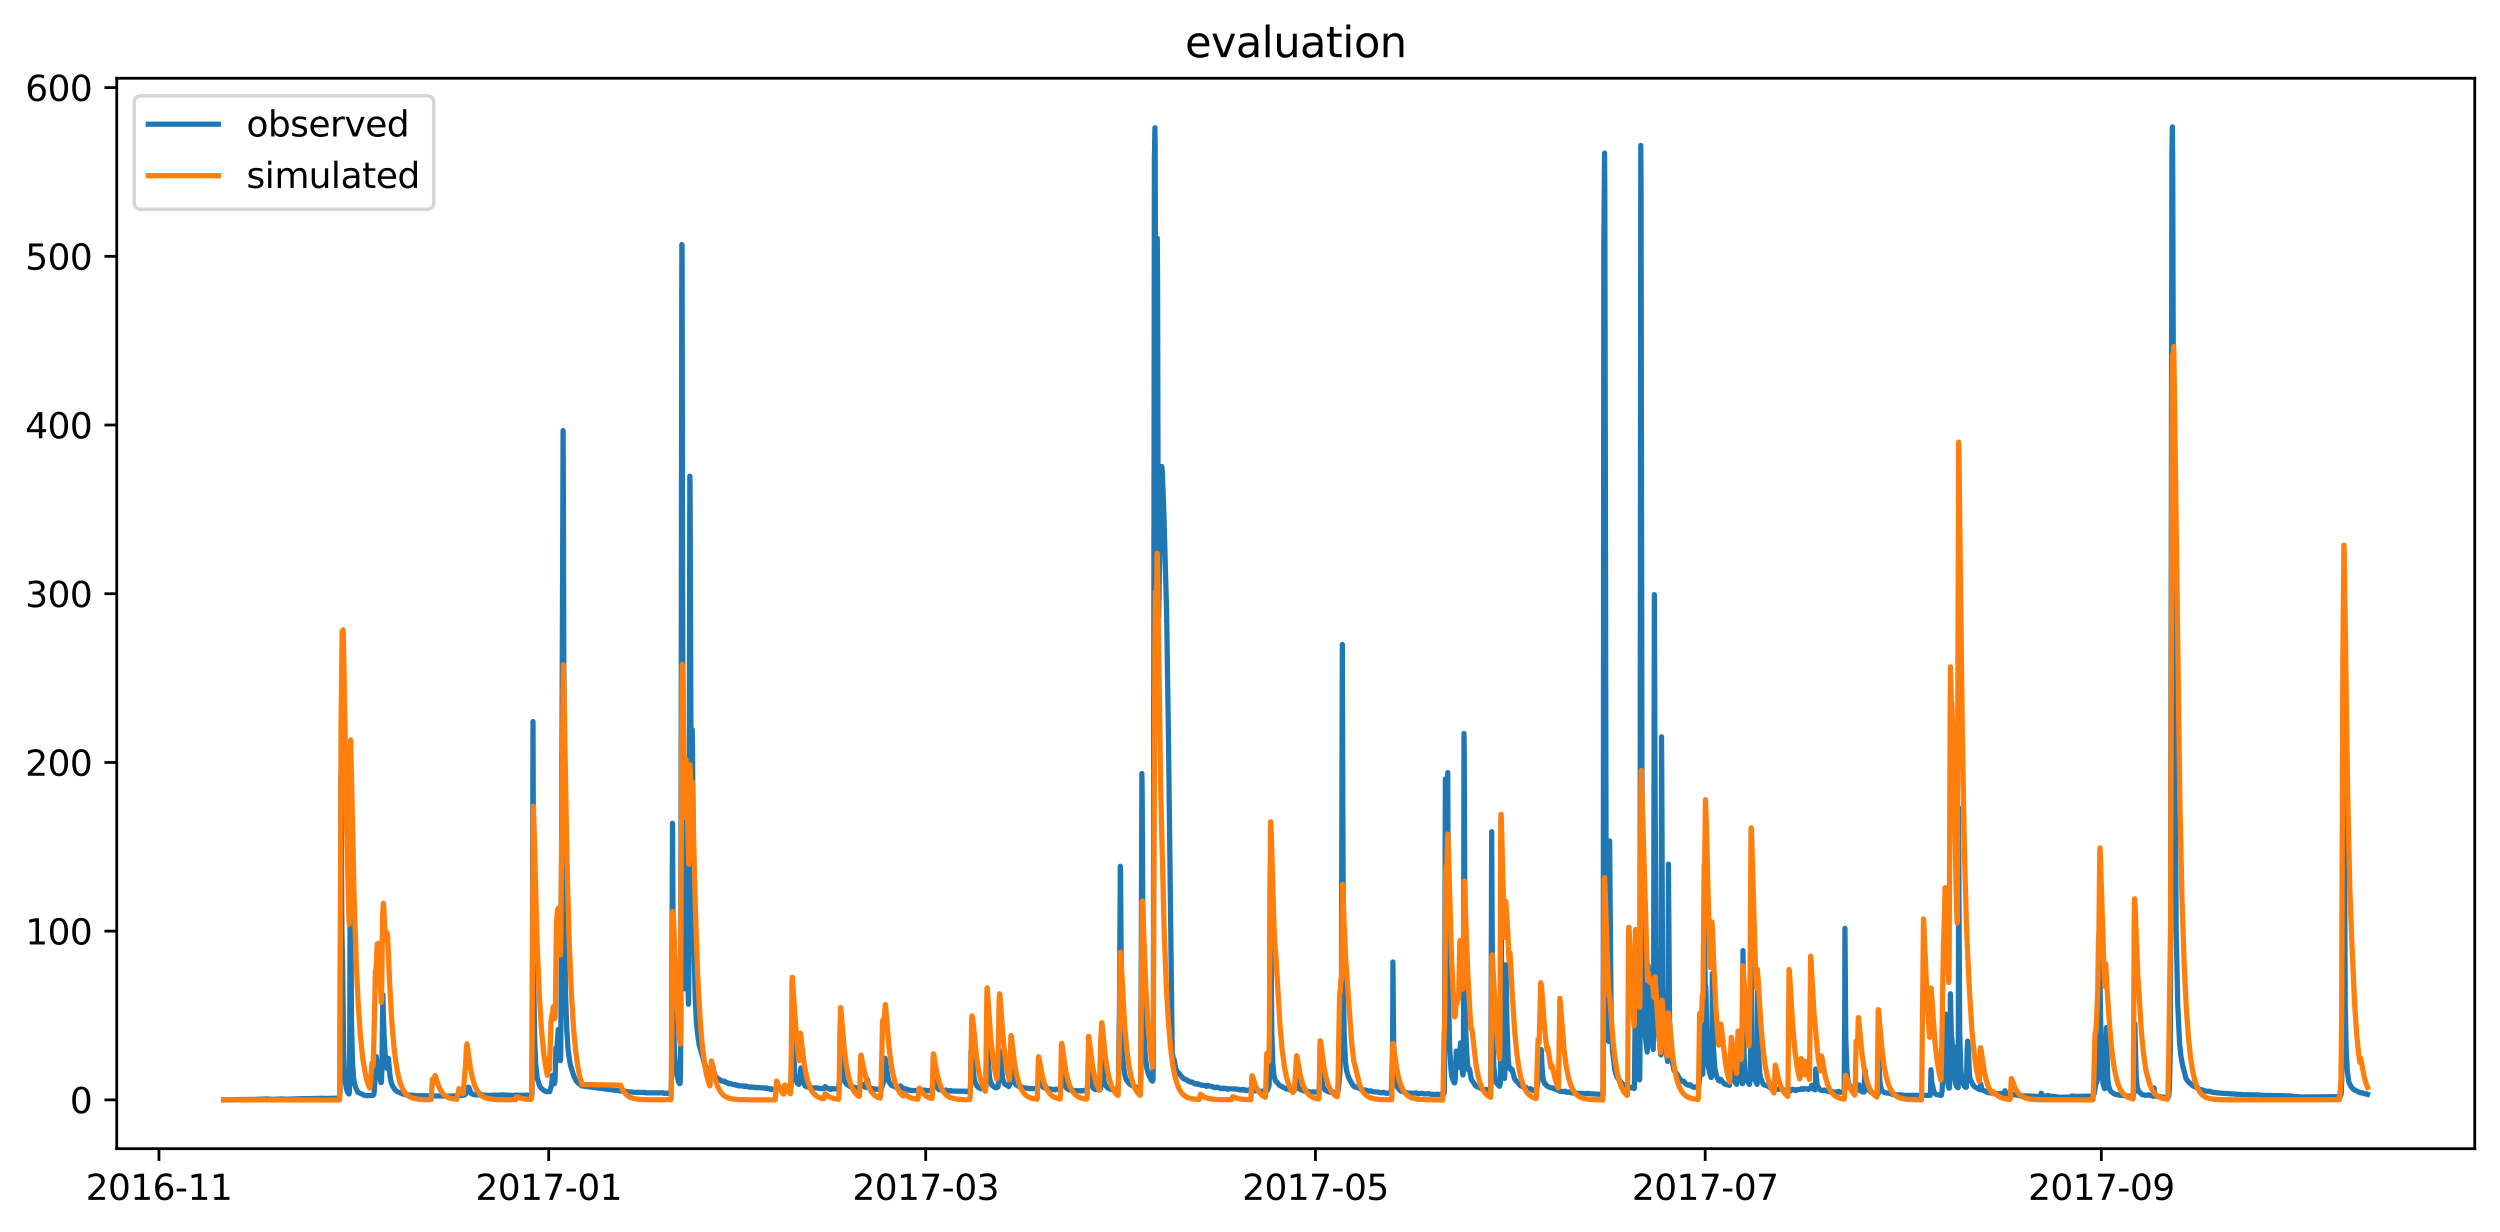 <?xml version="1.0" encoding="utf-8" standalone="no"?>
<!DOCTYPE svg PUBLIC "-//W3C//DTD SVG 1.1//EN"
  "http://www.w3.org/Graphics/SVG/1.1/DTD/svg11.dtd">
<svg xmlns:xlink="http://www.w3.org/1999/xlink" width="712.898pt" height="351.436pt" viewBox="0 0 712.898 351.436" xmlns="http://www.w3.org/2000/svg" version="1.1">
 <defs>
  <style type="text/css">*{stroke-linejoin: round; stroke-linecap: butt}</style>
 </defs>
 <g id="figure_1">
  <g id="patch_1">
   <path d="M 0 351.436 
L 712.898 351.436 
L 712.898 0 
L 0 0 
z
" style="fill: #ffffff"/>
  </g>
  <g id="axes_1">
   <g id="patch_2">
    <path d="M 33.288 327.558 
L 705.697 327.558 
L 705.697 22.318 
L 33.288 22.318 
z
" style="fill: #ffffff"/>
   </g>
   <g id="matplotlib.axis_1">
    <g id="xtick_1">
     <g id="line2d_1">
      <defs>
       <path id="m0eb038e9db" d="M 0 0 
L 0 3.5 
" style="stroke: #000000; stroke-width: 0.8"/>
      </defs>
      <g>
       <use xlink:href="#m0eb038e9db" x="45.328" y="327.558" style="stroke: #000000; stroke-width: 0.8"/>
      </g>
     </g>
     <g id="text_1">
      <!-- 2016-11 -->
      <g transform="translate(24.436 342.157) scale(0.1 -0.1)">
       <defs>
        <path id="DejaVuSans-32" d="M 1228 531 
L 3431 531 
L 3431 0 
L 469 0 
L 469 531 
Q 828 903 1448 1529 
Q 2069 2156 2228 2338 
Q 2531 2678 2651 2914 
Q 2772 3150 2772 3378 
Q 2772 3750 2511 3984 
Q 2250 4219 1831 4219 
Q 1534 4219 1204 4116 
Q 875 4013 500 3803 
L 500 4441 
Q 881 4594 1212 4672 
Q 1544 4750 1819 4750 
Q 2544 4750 2975 4387 
Q 3406 4025 3406 3419 
Q 3406 3131 3298 2873 
Q 3191 2616 2906 2266 
Q 2828 2175 2409 1742 
Q 1991 1309 1228 531 
z
" transform="scale(0.016)"/>
        <path id="DejaVuSans-30" d="M 2034 4250 
Q 1547 4250 1301 3770 
Q 1056 3291 1056 2328 
Q 1056 1369 1301 889 
Q 1547 409 2034 409 
Q 2525 409 2770 889 
Q 3016 1369 3016 2328 
Q 3016 3291 2770 3770 
Q 2525 4250 2034 4250 
z
M 2034 4750 
Q 2819 4750 3233 4129 
Q 3647 3509 3647 2328 
Q 3647 1150 3233 529 
Q 2819 -91 2034 -91 
Q 1250 -91 836 529 
Q 422 1150 422 2328 
Q 422 3509 836 4129 
Q 1250 4750 2034 4750 
z
" transform="scale(0.016)"/>
        <path id="DejaVuSans-31" d="M 794 531 
L 1825 531 
L 1825 4091 
L 703 3866 
L 703 4441 
L 1819 4666 
L 2450 4666 
L 2450 531 
L 3481 531 
L 3481 0 
L 794 0 
L 794 531 
z
" transform="scale(0.016)"/>
        <path id="DejaVuSans-36" d="M 2113 2584 
Q 1688 2584 1439 2293 
Q 1191 2003 1191 1497 
Q 1191 994 1439 701 
Q 1688 409 2113 409 
Q 2538 409 2786 701 
Q 3034 994 3034 1497 
Q 3034 2003 2786 2293 
Q 2538 2584 2113 2584 
z
M 3366 4563 
L 3366 3988 
Q 3128 4100 2886 4159 
Q 2644 4219 2406 4219 
Q 1781 4219 1451 3797 
Q 1122 3375 1075 2522 
Q 1259 2794 1537 2939 
Q 1816 3084 2150 3084 
Q 2853 3084 3261 2657 
Q 3669 2231 3669 1497 
Q 3669 778 3244 343 
Q 2819 -91 2113 -91 
Q 1303 -91 875 529 
Q 447 1150 447 2328 
Q 447 3434 972 4092 
Q 1497 4750 2381 4750 
Q 2619 4750 2861 4703 
Q 3103 4656 3366 4563 
z
" transform="scale(0.016)"/>
        <path id="DejaVuSans-2d" d="M 313 2009 
L 1997 2009 
L 1997 1497 
L 313 1497 
L 313 2009 
z
" transform="scale(0.016)"/>
       </defs>
       <use xlink:href="#DejaVuSans-32"/>
       <use xlink:href="#DejaVuSans-30" x="63.623"/>
       <use xlink:href="#DejaVuSans-31" x="127.246"/>
       <use xlink:href="#DejaVuSans-36" x="190.869"/>
       <use xlink:href="#DejaVuSans-2d" x="254.492"/>
       <use xlink:href="#DejaVuSans-31" x="290.576"/>
       <use xlink:href="#DejaVuSans-31" x="354.199"/>
      </g>
     </g>
    </g>
    <g id="xtick_2">
     <g id="line2d_2">
      <g>
       <use xlink:href="#m0eb038e9db" x="156.47" y="327.558" style="stroke: #000000; stroke-width: 0.8"/>
      </g>
     </g>
     <g id="text_2">
      <!-- 2017-01 -->
      <g transform="translate(135.579 342.157) scale(0.1 -0.1)">
       <defs>
        <path id="DejaVuSans-37" d="M 525 4666 
L 3525 4666 
L 3525 4397 
L 1831 0 
L 1172 0 
L 2766 4134 
L 525 4134 
L 525 4666 
z
" transform="scale(0.016)"/>
       </defs>
       <use xlink:href="#DejaVuSans-32"/>
       <use xlink:href="#DejaVuSans-30" x="63.623"/>
       <use xlink:href="#DejaVuSans-31" x="127.246"/>
       <use xlink:href="#DejaVuSans-37" x="190.869"/>
       <use xlink:href="#DejaVuSans-2d" x="254.492"/>
       <use xlink:href="#DejaVuSans-30" x="290.576"/>
       <use xlink:href="#DejaVuSans-31" x="354.199"/>
      </g>
     </g>
    </g>
    <g id="xtick_3">
     <g id="line2d_3">
      <g>
       <use xlink:href="#m0eb038e9db" x="263.968" y="327.558" style="stroke: #000000; stroke-width: 0.8"/>
      </g>
     </g>
     <g id="text_3">
      <!-- 2017-03 -->
      <g transform="translate(243.077 342.157) scale(0.1 -0.1)">
       <defs>
        <path id="DejaVuSans-33" d="M 2597 2516 
Q 3050 2419 3304 2112 
Q 3559 1806 3559 1356 
Q 3559 666 3084 287 
Q 2609 -91 1734 -91 
Q 1441 -91 1130 -33 
Q 819 25 488 141 
L 488 750 
Q 750 597 1062 519 
Q 1375 441 1716 441 
Q 2309 441 2620 675 
Q 2931 909 2931 1356 
Q 2931 1769 2642 2001 
Q 2353 2234 1838 2234 
L 1294 2234 
L 1294 2753 
L 1863 2753 
Q 2328 2753 2575 2939 
Q 2822 3125 2822 3475 
Q 2822 3834 2567 4026 
Q 2313 4219 1838 4219 
Q 1578 4219 1281 4162 
Q 984 4106 628 3988 
L 628 4550 
Q 988 4650 1302 4700 
Q 1616 4750 1894 4750 
Q 2613 4750 3031 4423 
Q 3450 4097 3450 3541 
Q 3450 3153 3228 2886 
Q 3006 2619 2597 2516 
z
" transform="scale(0.016)"/>
       </defs>
       <use xlink:href="#DejaVuSans-32"/>
       <use xlink:href="#DejaVuSans-30" x="63.623"/>
       <use xlink:href="#DejaVuSans-31" x="127.246"/>
       <use xlink:href="#DejaVuSans-37" x="190.869"/>
       <use xlink:href="#DejaVuSans-2d" x="254.492"/>
       <use xlink:href="#DejaVuSans-30" x="290.576"/>
       <use xlink:href="#DejaVuSans-33" x="354.199"/>
      </g>
     </g>
    </g>
    <g id="xtick_4">
     <g id="line2d_4">
      <g>
       <use xlink:href="#m0eb038e9db" x="375.11" y="327.558" style="stroke: #000000; stroke-width: 0.8"/>
      </g>
     </g>
     <g id="text_4">
      <!-- 2017-05 -->
      <g transform="translate(354.219 342.157) scale(0.1 -0.1)">
       <defs>
        <path id="DejaVuSans-35" d="M 691 4666 
L 3169 4666 
L 3169 4134 
L 1269 4134 
L 1269 2991 
Q 1406 3038 1543 3061 
Q 1681 3084 1819 3084 
Q 2600 3084 3056 2656 
Q 3513 2228 3513 1497 
Q 3513 744 3044 326 
Q 2575 -91 1722 -91 
Q 1428 -91 1123 -41 
Q 819 9 494 109 
L 494 744 
Q 775 591 1075 516 
Q 1375 441 1709 441 
Q 2250 441 2565 725 
Q 2881 1009 2881 1497 
Q 2881 1984 2565 2268 
Q 2250 2553 1709 2553 
Q 1456 2553 1204 2497 
Q 953 2441 691 2322 
L 691 4666 
z
" transform="scale(0.016)"/>
       </defs>
       <use xlink:href="#DejaVuSans-32"/>
       <use xlink:href="#DejaVuSans-30" x="63.623"/>
       <use xlink:href="#DejaVuSans-31" x="127.246"/>
       <use xlink:href="#DejaVuSans-37" x="190.869"/>
       <use xlink:href="#DejaVuSans-2d" x="254.492"/>
       <use xlink:href="#DejaVuSans-30" x="290.576"/>
       <use xlink:href="#DejaVuSans-35" x="354.199"/>
      </g>
     </g>
    </g>
    <g id="xtick_5">
     <g id="line2d_5">
      <g>
       <use xlink:href="#m0eb038e9db" x="486.252" y="327.558" style="stroke: #000000; stroke-width: 0.8"/>
      </g>
     </g>
     <g id="text_5">
      <!-- 2017-07 -->
      <g transform="translate(465.361 342.157) scale(0.1 -0.1)">
       <use xlink:href="#DejaVuSans-32"/>
       <use xlink:href="#DejaVuSans-30" x="63.623"/>
       <use xlink:href="#DejaVuSans-31" x="127.246"/>
       <use xlink:href="#DejaVuSans-37" x="190.869"/>
       <use xlink:href="#DejaVuSans-2d" x="254.492"/>
       <use xlink:href="#DejaVuSans-30" x="290.576"/>
       <use xlink:href="#DejaVuSans-37" x="354.199"/>
      </g>
     </g>
    </g>
    <g id="xtick_6">
     <g id="line2d_6">
      <g>
       <use xlink:href="#m0eb038e9db" x="599.217" y="327.558" style="stroke: #000000; stroke-width: 0.8"/>
      </g>
     </g>
     <g id="text_6">
      <!-- 2017-09 -->
      <g transform="translate(578.325 342.157) scale(0.1 -0.1)">
       <defs>
        <path id="DejaVuSans-39" d="M 703 97 
L 703 672 
Q 941 559 1184 500 
Q 1428 441 1663 441 
Q 2288 441 2617 861 
Q 2947 1281 2994 2138 
Q 2813 1869 2534 1725 
Q 2256 1581 1919 1581 
Q 1219 1581 811 2004 
Q 403 2428 403 3163 
Q 403 3881 828 4315 
Q 1253 4750 1959 4750 
Q 2769 4750 3195 4129 
Q 3622 3509 3622 2328 
Q 3622 1225 3098 567 
Q 2575 -91 1691 -91 
Q 1453 -91 1209 -44 
Q 966 3 703 97 
z
M 1959 2075 
Q 2384 2075 2632 2365 
Q 2881 2656 2881 3163 
Q 2881 3666 2632 3958 
Q 2384 4250 1959 4250 
Q 1534 4250 1286 3958 
Q 1038 3666 1038 3163 
Q 1038 2656 1286 2365 
Q 1534 2075 1959 2075 
z
" transform="scale(0.016)"/>
       </defs>
       <use xlink:href="#DejaVuSans-32"/>
       <use xlink:href="#DejaVuSans-30" x="63.623"/>
       <use xlink:href="#DejaVuSans-31" x="127.246"/>
       <use xlink:href="#DejaVuSans-37" x="190.869"/>
       <use xlink:href="#DejaVuSans-2d" x="254.492"/>
       <use xlink:href="#DejaVuSans-30" x="290.576"/>
       <use xlink:href="#DejaVuSans-39" x="354.199"/>
      </g>
     </g>
    </g>
   </g>
   <g id="matplotlib.axis_2">
    <g id="ytick_1">
     <g id="line2d_7">
      <defs>
       <path id="m371f74dbd4" d="M 0 0 
L -3.5 0 
" style="stroke: #000000; stroke-width: 0.8"/>
      </defs>
      <g>
       <use xlink:href="#m371f74dbd4" x="33.288" y="313.634" style="stroke: #000000; stroke-width: 0.8"/>
      </g>
     </g>
     <g id="text_7">
      <!-- 0 -->
      <g transform="translate(19.925 317.433) scale(0.1 -0.1)">
       <use xlink:href="#DejaVuSans-30"/>
      </g>
     </g>
    </g>
    <g id="ytick_2">
     <g id="line2d_8">
      <g>
       <use xlink:href="#m371f74dbd4" x="33.288" y="265.525" style="stroke: #000000; stroke-width: 0.8"/>
      </g>
     </g>
     <g id="text_8">
      <!-- 100 -->
      <g transform="translate(7.2 269.325) scale(0.1 -0.1)">
       <use xlink:href="#DejaVuSans-31"/>
       <use xlink:href="#DejaVuSans-30" x="63.623"/>
       <use xlink:href="#DejaVuSans-30" x="127.246"/>
      </g>
     </g>
    </g>
    <g id="ytick_3">
     <g id="line2d_9">
      <g>
       <use xlink:href="#m371f74dbd4" x="33.288" y="217.417" style="stroke: #000000; stroke-width: 0.8"/>
      </g>
     </g>
     <g id="text_9">
      <!-- 200 -->
      <g transform="translate(7.2 221.216) scale(0.1 -0.1)">
       <use xlink:href="#DejaVuSans-32"/>
       <use xlink:href="#DejaVuSans-30" x="63.623"/>
       <use xlink:href="#DejaVuSans-30" x="127.246"/>
      </g>
     </g>
    </g>
    <g id="ytick_4">
     <g id="line2d_10">
      <g>
       <use xlink:href="#m371f74dbd4" x="33.288" y="169.309" style="stroke: #000000; stroke-width: 0.8"/>
      </g>
     </g>
     <g id="text_10">
      <!-- 300 -->
      <g transform="translate(7.2 173.108) scale(0.1 -0.1)">
       <use xlink:href="#DejaVuSans-33"/>
       <use xlink:href="#DejaVuSans-30" x="63.623"/>
       <use xlink:href="#DejaVuSans-30" x="127.246"/>
      </g>
     </g>
    </g>
    <g id="ytick_5">
     <g id="line2d_11">
      <g>
       <use xlink:href="#m371f74dbd4" x="33.288" y="121.2" style="stroke: #000000; stroke-width: 0.8"/>
      </g>
     </g>
     <g id="text_11">
      <!-- 400 -->
      <g transform="translate(7.2 124.999) scale(0.1 -0.1)">
       <defs>
        <path id="DejaVuSans-34" d="M 2419 4116 
L 825 1625 
L 2419 1625 
L 2419 4116 
z
M 2253 4666 
L 3047 4666 
L 3047 1625 
L 3713 1625 
L 3713 1100 
L 3047 1100 
L 3047 0 
L 2419 0 
L 2419 1100 
L 313 1100 
L 313 1709 
L 2253 4666 
z
" transform="scale(0.016)"/>
       </defs>
       <use xlink:href="#DejaVuSans-34"/>
       <use xlink:href="#DejaVuSans-30" x="63.623"/>
       <use xlink:href="#DejaVuSans-30" x="127.246"/>
      </g>
     </g>
    </g>
    <g id="ytick_6">
     <g id="line2d_12">
      <g>
       <use xlink:href="#m371f74dbd4" x="33.288" y="73.092" style="stroke: #000000; stroke-width: 0.8"/>
      </g>
     </g>
     <g id="text_12">
      <!-- 500 -->
      <g transform="translate(7.2 76.891) scale(0.1 -0.1)">
       <use xlink:href="#DejaVuSans-35"/>
       <use xlink:href="#DejaVuSans-30" x="63.623"/>
       <use xlink:href="#DejaVuSans-30" x="127.246"/>
      </g>
     </g>
    </g>
    <g id="ytick_7">
     <g id="line2d_13">
      <g>
       <use xlink:href="#m371f74dbd4" x="33.288" y="24.983" style="stroke: #000000; stroke-width: 0.8"/>
      </g>
     </g>
     <g id="text_13">
      <!-- 600 -->
      <g transform="translate(7.2 28.783) scale(0.1 -0.1)">
       <use xlink:href="#DejaVuSans-36"/>
       <use xlink:href="#DejaVuSans-30" x="63.623"/>
       <use xlink:href="#DejaVuSans-30" x="127.246"/>
      </g>
     </g>
    </g>
   </g>
   <g id="line2d_14">
    <path d="M 63.852 313.605 
L 72.506 313.501 
L 73.038 313.485 
L 75.695 313.386 
L 75.846 313.343 
L 76.454 313.408 
L 77.896 313.485 
L 80.25 313.386 
L 80.553 313.364 
L 80.933 313.408 
L 82.072 313.446 
L 84.121 313.364 
L 84.425 313.343 
L 85.032 313.332 
L 85.867 313.321 
L 90.726 313.22 
L 91.485 313.177 
L 92.093 313.205 
L 92.548 313.22 
L 92.776 313.22 
L 96.724 313.162 
L 96.799 313.085 
L 96.951 311.453 
L 97.255 221.049 
L 97.483 265.225 
L 97.71 275.772 
L 98.014 300.596 
L 98.318 307.536 
L 98.773 310.382 
L 99.077 311.411 
L 99.457 311.959 
L 99.532 311.958 
L 99.608 311.555 
L 99.684 309.326 
L 99.912 229.709 
L 99.988 239.33 
L 100.216 290.614 
L 100.519 302.689 
L 100.823 307.38 
L 101.127 309.145 
L 101.43 310.134 
L 102.038 311.45 
L 104.012 312.374 
L 104.239 312.4 
L 104.467 312.45 
L 106.365 312.374 
L 106.593 312.08 
L 106.669 311.762 
L 107.048 306.466 
L 107.276 301.282 
L 107.58 304.06 
L 107.656 304.084 
L 107.731 304.325 
L 107.883 303.699 
L 108.111 305.203 
L 108.415 307.608 
L 108.642 308.739 
L 108.718 308.618 
L 108.794 308.246 
L 108.87 305.744 
L 109.174 283.686 
L 109.326 290.024 
L 109.629 297.662 
L 110.085 304.24 
L 110.237 304.613 
L 110.313 304.601 
L 110.692 301.763 
L 110.768 301.859 
L 110.996 304.601 
L 111.224 306.85 
L 111.603 308.859 
L 111.983 309.713 
L 112.666 310.824 
L 112.818 310.869 
L 113.046 311.171 
L 113.197 311.211 
L 113.425 311.334 
L 115.019 312.022 
L 115.475 312.08 
L 115.703 312.137 
L 116.31 312.248 
L 118.056 312.349 
L 118.512 312.425 
L 118.663 312.4 
L 119.119 312.45 
L 126.711 312.542 
L 127.166 312.614 
L 127.622 312.566 
L 129.823 312.519 
L 129.975 312.45 
L 130.279 312.542 
L 130.81 312.45 
L 131.114 312.45 
L 132.253 312.349 
L 132.784 311.959 
L 132.936 311.409 
L 133.164 310.632 
L 133.24 310.632 
L 133.391 310.045 
L 133.543 310.276 
L 133.695 310.045 
L 134.302 311.7 
L 134.758 312.051 
L 134.986 312.08 
L 135.669 312.248 
L 136.808 312.137 
L 137.111 312.022 
L 137.187 312.022 
L 137.415 312.248 
L 139.009 312.349 
L 139.389 312.374 
L 139.768 312.349 
L 143.109 312.248 
L 143.336 312.193 
L 143.488 312.22 
L 143.944 312.273 
L 146.373 312.374 
L 146.753 312.4 
L 147.132 312.273 
L 147.588 312.324 
L 147.74 312.299 
L 148.195 312.349 
L 151.535 312.273 
L 151.611 312.22 
L 151.687 310.829 
L 151.763 305.299 
L 151.991 205.775 
L 152.219 279.801 
L 152.446 295.966 
L 152.75 303.411 
L 153.206 307.476 
L 153.813 309.513 
L 154.117 310.045 
L 154.876 310.824 
L 154.952 310.824 
L 155.179 311.002 
L 155.939 311.334 
L 156.774 311.252 
L 157.305 309.357 
L 157.533 306.634 
L 157.609 306.935 
L 157.912 308.799 
L 158.064 309.039 
L 158.14 308.859 
L 158.216 308.678 
L 158.368 305.696 
L 158.52 298.84 
L 158.596 298.744 
L 158.672 299.514 
L 158.748 299.321 
L 159.203 293.56 
L 159.279 294.005 
L 159.431 296.507 
L 159.81 302.473 
L 159.886 301.041 
L 159.962 291.552 
L 160.57 122.788 
L 160.645 136.619 
L 160.949 257.611 
L 161.253 282.844 
L 161.632 293.921 
L 162.012 299.418 
L 162.392 302.16 
L 162.619 303.507 
L 162.999 304.866 
L 163.834 307.404 
L 163.91 307.404 
L 164.214 308.077 
L 164.441 308.378 
L 164.897 308.859 
L 165.125 309.039 
L 165.96 309.665 
L 177.879 311.211 
L 178.258 311.128 
L 178.486 311.211 
L 178.941 311.334 
L 180.308 311.411 
L 180.687 311.488 
L 184.028 311.524 
L 184.18 311.632 
L 189.19 311.632 
L 189.342 311.767 
L 190.936 311.767 
L 191.088 311.666 
L 191.316 311.632 
L 191.392 311.12 
L 191.468 307.703 
L 191.771 234.76 
L 192.075 291.432 
L 192.379 300.825 
L 192.758 305.371 
L 193.517 308.558 
L 193.669 308.799 
L 193.821 309.039 
L 193.897 308.979 
L 193.973 308.498 
L 194.049 306.237 
L 194.125 293.248 
L 194.428 69.748 
L 194.504 69.989 
L 194.656 166.206 
L 194.884 253.883 
L 195.188 279.056 
L 195.339 281.978 
L 195.491 260.486 
L 195.719 231.994 
L 196.023 275.784 
L 196.326 286.356 
L 196.402 281.293 
L 196.478 260.63 
L 196.706 135.777 
L 196.782 138.423 
L 197.161 243.54 
L 197.389 208.06 
L 197.465 211.788 
L 197.845 267.69 
L 198.224 283.818 
L 198.604 291.744 
L 199.059 295.858 
L 199.439 298.263 
L 199.515 298.359 
L 201.033 303.795 
L 201.337 304.228 
L 201.489 304.613 
L 201.565 304.613 
L 201.792 304.95 
L 201.944 305.034 
L 202.096 305.287 
L 202.172 305.287 
L 202.324 305.624 
L 202.476 305.624 
L 202.931 303.892 
L 203.007 304.144 
L 203.159 303.699 
L 203.463 305.203 
L 203.842 306.634 
L 203.918 306.634 
L 204.07 306.923 
L 204.146 307.007 
L 204.298 307.259 
L 204.449 307.259 
L 204.601 307.548 
L 204.753 307.608 
L 204.981 307.788 
L 205.133 307.788 
L 205.285 308.005 
L 205.512 308.077 
L 205.664 308.077 
L 205.816 308.318 
L 206.575 308.318 
L 206.727 308.558 
L 207.182 308.618 
L 207.714 309.039 
L 207.79 308.859 
L 207.866 308.919 
L 207.942 309.039 
L 208.018 308.979 
L 208.245 309.039 
L 208.625 309.092 
L 208.777 309.145 
L 209.08 309.251 
L 209.612 309.357 
L 209.688 309.41 
L 209.764 309.304 
L 209.991 309.463 
L 210.447 309.513 
L 210.523 309.614 
L 210.599 309.463 
L 210.675 309.513 
L 210.826 309.564 
L 210.978 309.665 
L 212.117 309.665 
L 212.269 309.857 
L 212.724 309.665 
L 212.876 309.857 
L 213.635 309.904 
L 213.787 310.045 
L 213.939 309.998 
L 214.091 310.045 
L 214.395 309.951 
L 214.546 310.045 
L 215.381 310.045 
L 215.457 310.178 
L 215.533 310.134 
L 215.761 310.089 
L 215.913 310.134 
L 217.811 310.223 
L 217.963 310.223 
L 218.266 310.329 
L 218.342 310.382 
L 218.494 310.223 
L 218.95 310.434 
L 219.557 310.484 
L 219.633 310.632 
L 219.861 310.484 
L 219.936 310.632 
L 220.012 310.533 
L 220.164 310.632 
L 220.923 310.632 
L 221.075 310.484 
L 221.303 310.434 
L 221.683 310.434 
L 221.834 310.223 
L 222.442 310.223 
L 222.594 310.434 
L 224.036 310.434 
L 224.264 309.904 
L 224.491 310.223 
L 224.719 310.276 
L 224.947 310.434 
L 225.402 310.382 
L 225.554 309.559 
L 225.706 305.094 
L 226.01 290.842 
L 226.617 306.309 
L 226.845 307.728 
L 227.3 308.799 
L 227.376 308.799 
L 227.756 309.251 
L 227.832 309.198 
L 228.06 307.74 
L 228.363 304.517 
L 228.971 308.498 
L 229.578 309.665 
L 229.73 309.665 
L 229.957 309.904 
L 230.185 309.857 
L 230.413 309.904 
L 230.565 310.045 
L 231.172 310.089 
L 231.4 310.223 
L 233.298 310.223 
L 233.45 310.382 
L 234.968 310.434 
L 235.272 309.857 
L 235.423 310.045 
L 236.259 310.434 
L 236.562 310.533 
L 236.714 310.632 
L 237.018 310.632 
L 237.17 310.434 
L 238.764 310.533 
L 238.916 310.632 
L 239.219 309.856 
L 239.371 308.185 
L 239.751 288.954 
L 240.206 304.421 
L 240.51 307.331 
L 240.814 308.318 
L 241.497 309.251 
L 241.725 309.357 
L 241.876 309.463 
L 241.952 309.463 
L 242.104 309.665 
L 242.256 309.665 
L 242.408 309.857 
L 243.091 309.857 
L 243.243 310.045 
L 243.926 310.089 
L 244.154 310.223 
L 245.141 310.178 
L 245.748 309.251 
L 246.128 309.251 
L 246.431 309.857 
L 246.963 310.089 
L 247.115 310.045 
L 247.267 308.077 
L 247.342 307.861 
L 247.722 309.665 
L 248.102 310.223 
L 248.253 310.434 
L 249.392 310.484 
L 249.62 310.632 
L 251.214 310.533 
L 251.442 310.134 
L 251.973 308.378 
L 252.353 301.751 
L 252.505 302.256 
L 253.188 307.247 
L 253.492 308.498 
L 254.175 309.463 
L 254.403 309.513 
L 254.63 309.665 
L 255.086 309.857 
L 255.238 309.904 
L 255.39 310.045 
L 255.845 310.045 
L 255.921 310.178 
L 255.997 310.089 
L 256.073 310.045 
L 256.149 310.223 
L 256.225 310.089 
L 256.301 310.134 
L 256.452 310.134 
L 256.528 310.042 
L 256.68 309.665 
L 256.832 309.665 
L 257.06 309.951 
L 257.363 310.223 
L 257.439 310.223 
L 257.591 310.382 
L 257.819 310.434 
L 258.35 310.484 
L 258.502 310.632 
L 258.73 310.632 
L 258.882 310.824 
L 259.489 310.869 
L 259.641 310.958 
L 261.843 310.958 
L 261.994 310.824 
L 264.12 310.913 
L 264.272 311.002 
L 265.714 311.002 
L 265.942 309.453 
L 266.246 305.034 
L 266.322 305.118 
L 267.005 309.809 
L 267.46 310.434 
L 267.84 310.776 
L 268.068 310.824 
L 268.675 310.824 
L 268.827 311.002 
L 268.903 311.002 
L 268.979 310.869 
L 269.131 311.002 
L 269.586 311.002 
L 269.738 310.824 
L 270.042 311.171 
L 270.117 311.171 
L 270.345 311.002 
L 270.725 311.128 
L 270.953 311.002 
L 271.18 311.002 
L 271.332 311.128 
L 275.204 311.171 
L 275.28 311.293 
L 275.356 311.211 
L 275.432 311.171 
L 275.508 311.293 
L 275.583 311.211 
L 275.887 311.252 
L 276.039 311.211 
L 276.57 311.171 
L 276.646 310.91 
L 276.722 310.141 
L 276.798 308.087 
L 276.95 299.73 
L 277.026 301.522 
L 277.102 300.825 
L 277.254 299.021 
L 277.405 301.823 
L 277.709 306.778 
L 278.013 308.558 
L 278.62 309.761 
L 279.076 310.178 
L 279.303 310.223 
L 279.455 310.223 
L 279.607 310.434 
L 280.594 310.533 
L 280.746 310.632 
L 280.974 310.582 
L 281.125 309.757 
L 281.277 304.734 
L 281.581 291.059 
L 281.885 303.302 
L 282.188 307.247 
L 282.492 308.618 
L 282.871 309.463 
L 282.947 309.463 
L 283.099 309.665 
L 283.175 309.665 
L 283.327 309.857 
L 283.479 309.857 
L 283.631 310.045 
L 283.858 310.134 
L 283.934 310.223 
L 284.01 310.089 
L 284.086 310.178 
L 284.314 310.089 
L 284.542 309.998 
L 284.618 309.761 
L 284.769 308.053 
L 284.921 304.06 
L 284.997 304.228 
L 285.073 303.88 
L 285.225 299.646 
L 285.908 307.668 
L 286.364 308.919 
L 286.667 309.251 
L 287.502 309.713 
L 287.578 309.665 
L 287.654 309.857 
L 287.958 309.251 
L 288.11 307.307 
L 288.262 305.539 
L 288.337 305.732 
L 288.565 303.976 
L 288.717 305.371 
L 289.021 307.933 
L 289.4 308.859 
L 289.628 309.198 
L 289.704 309.251 
L 289.856 309.463 
L 290.084 309.564 
L 290.235 309.665 
L 290.463 309.713 
L 290.691 309.904 
L 291.07 309.998 
L 291.374 310.089 
L 291.526 310.045 
L 291.602 310.134 
L 291.678 310.045 
L 291.906 310.223 
L 293.12 310.329 
L 293.424 310.434 
L 295.777 310.382 
L 295.929 309.951 
L 296.081 308.965 
L 296.157 308.378 
L 296.233 308.558 
L 296.385 307.596 
L 296.461 306.045 
L 296.536 306.141 
L 296.84 308.859 
L 297.144 309.665 
L 297.599 310.134 
L 298.131 310.223 
L 298.283 310.382 
L 298.434 310.382 
L 298.662 310.434 
L 298.966 310.533 
L 299.194 310.632 
L 299.421 310.484 
L 299.573 310.632 
L 300.788 310.68 
L 300.864 310.824 
L 301.091 310.582 
L 301.927 310.632 
L 302.002 310.728 
L 302.154 310.632 
L 302.23 310.68 
L 302.382 310.382 
L 302.534 309.856 
L 302.913 307.307 
L 302.989 305.467 
L 303.065 305.804 
L 303.369 308.799 
L 303.673 309.761 
L 304.28 310.434 
L 304.432 310.484 
L 304.584 310.632 
L 304.735 310.632 
L 304.811 310.776 
L 304.887 310.68 
L 305.115 310.824 
L 305.874 310.913 
L 306.026 310.958 
L 306.254 311.002 
L 308 311.044 
L 308.152 311.128 
L 308.304 311.086 
L 308.38 311.002 
L 308.455 311.086 
L 308.607 311.002 
L 309.822 311.002 
L 310.05 310.378 
L 310.202 309.025 
L 310.277 308.378 
L 310.353 308.438 
L 310.429 308.197 
L 310.505 307.187 
L 310.581 303.495 
L 310.657 303.687 
L 311.037 308.438 
L 311.34 309.614 
L 311.492 309.904 
L 311.872 310.434 
L 312.024 310.484 
L 312.175 310.632 
L 313.01 310.728 
L 313.162 310.776 
L 313.694 310.728 
L 313.846 310.382 
L 313.997 298.732 
L 314.073 300.091 
L 314.301 303.122 
L 314.377 303.014 
L 314.453 303.507 
L 314.832 308.258 
L 315.288 309.614 
L 315.895 310.223 
L 316.351 310.434 
L 316.503 310.484 
L 316.654 310.632 
L 317.11 310.728 
L 317.262 310.824 
L 318.401 310.913 
L 318.476 310.958 
L 318.628 310.869 
L 318.704 310.869 
L 318.856 309.904 
L 318.932 308.652 
L 319.236 285.779 
L 319.463 247.028 
L 319.539 248.832 
L 319.843 292.165 
L 320.147 300.705 
L 320.45 304.505 
L 320.83 306.778 
L 321.134 307.788 
L 321.209 307.788 
L 321.437 308.318 
L 321.513 308.318 
L 321.741 308.678 
L 322.196 309.198 
L 323.031 309.665 
L 323.107 309.665 
L 323.259 309.857 
L 323.411 309.857 
L 323.715 309.857 
L 323.791 309.998 
L 323.867 309.951 
L 324.018 310.045 
L 324.246 310.089 
L 324.474 310.223 
L 324.853 310.223 
L 324.929 310.089 
L 325.081 310.223 
L 325.233 309.559 
L 325.309 306.838 
L 325.461 268.231 
L 325.613 220.568 
L 325.689 225.018 
L 325.992 282.051 
L 326.22 294.751 
L 326.6 301.294 
L 327.055 304.782 
L 327.511 306.381 
L 328.346 308.077 
L 328.497 308.137 
L 328.649 308.318 
L 328.725 308.137 
L 328.801 307.524 
L 328.877 302.4 
L 329.181 45.213 
L 329.333 36.433 
L 329.408 42.447 
L 329.712 182.683 
L 329.788 145.759 
L 330.016 67.944 
L 330.092 80.813 
L 330.319 174.504 
L 330.395 175.947 
L 330.547 167.529 
L 331.079 135.176 
L 331.23 133.011 
L 331.306 133.131 
L 331.458 134.574 
L 331.914 147.323 
L 332.673 174.865 
L 333.204 211.067 
L 334.267 300.031 
L 334.723 302.905 
L 334.799 302.064 
L 335.254 304.698 
L 335.406 304.95 
L 335.937 305.912 
L 336.241 306.297 
L 336.317 306.153 
L 336.469 306.466 
L 337.532 307.668 
L 337.607 307.548 
L 337.835 307.728 
L 338.063 307.788 
L 338.443 308.005 
L 338.518 308.005 
L 338.746 308.258 
L 338.898 308.258 
L 339.05 308.438 
L 339.278 308.498 
L 339.354 308.438 
L 339.429 308.558 
L 339.505 308.498 
L 339.885 308.678 
L 339.961 308.558 
L 340.189 308.799 
L 340.34 308.799 
L 340.492 308.919 
L 340.568 308.919 
L 340.796 309.092 
L 341.024 309.039 
L 341.403 309.092 
L 341.479 309.198 
L 341.555 309.039 
L 341.631 309.092 
L 341.783 309.198 
L 342.162 309.251 
L 342.314 309.357 
L 342.618 309.463 
L 342.77 309.463 
L 343.757 309.564 
L 344.06 309.809 
L 344.288 309.463 
L 344.44 309.463 
L 344.516 309.614 
L 344.592 309.564 
L 344.744 309.665 
L 345.123 309.761 
L 345.275 309.761 
L 345.806 309.857 
L 345.958 310.045 
L 346.11 309.998 
L 346.414 310.134 
L 346.49 310.089 
L 346.566 310.178 
L 346.642 310.045 
L 346.717 310.134 
L 346.869 310.089 
L 347.097 309.998 
L 347.628 310.223 
L 347.932 310.276 
L 348.084 310.434 
L 348.236 310.382 
L 348.464 310.434 
L 348.615 310.329 
L 348.767 310.382 
L 348.843 310.434 
L 348.919 310.276 
L 348.995 310.329 
L 349.678 310.434 
L 349.906 310.582 
L 350.058 310.434 
L 350.134 310.582 
L 350.21 310.533 
L 350.361 310.484 
L 352.715 310.533 
L 352.867 310.632 
L 353.322 310.68 
L 353.55 310.824 
L 354.081 310.824 
L 354.157 310.68 
L 354.233 310.776 
L 354.385 310.68 
L 354.613 310.68 
L 354.689 310.824 
L 354.765 310.728 
L 354.916 310.824 
L 355.22 310.824 
L 355.296 311.002 
L 355.372 310.958 
L 355.524 311.002 
L 355.979 310.824 
L 356.511 310.869 
L 356.663 311.002 
L 358.485 311.086 
L 358.636 311.044 
L 358.712 311.002 
L 358.94 311.211 
L 359.168 311.211 
L 359.927 311.128 
L 360.079 311.171 
L 360.382 311.211 
L 360.534 311.252 
L 361.142 311.171 
L 361.218 311.128 
L 361.369 310.824 
L 361.445 310.776 
L 361.597 310.434 
L 361.749 310.087 
L 361.825 309.857 
L 361.901 309.229 
L 361.977 306.898 
L 362.28 247.629 
L 362.66 294.535 
L 362.964 303.302 
L 363.267 306.622 
L 363.647 308.077 
L 364.026 308.558 
L 364.102 308.558 
L 364.786 309.463 
L 365.013 309.564 
L 365.165 309.665 
L 365.393 309.761 
L 366.608 310.434 
L 366.911 310.434 
L 366.987 310.582 
L 367.063 310.533 
L 367.139 310.434 
L 367.367 310.582 
L 367.898 310.824 
L 368.202 310.824 
L 368.278 310.958 
L 368.43 310.824 
L 368.733 310.913 
L 369.113 310.824 
L 369.493 310.223 
L 369.72 307.873 
L 369.948 309.251 
L 370.252 310.089 
L 370.404 310.276 
L 370.631 310.632 
L 371.087 310.728 
L 371.315 310.913 
L 371.39 310.869 
L 371.542 311.002 
L 371.77 311.086 
L 372.15 311.171 
L 372.377 311.171 
L 373.061 311.211 
L 373.212 311.334 
L 373.82 311.411 
L 373.896 311.488 
L 373.972 311.411 
L 374.351 311.334 
L 375.262 311.411 
L 375.49 311.488 
L 375.718 311.411 
L 375.945 311.334 
L 376.021 311.334 
L 376.249 310.237 
L 376.553 298.744 
L 376.629 299.021 
L 377.16 309.251 
L 377.464 310.276 
L 377.843 310.824 
L 378.906 311.373 
L 379.058 311.411 
L 379.286 311.488 
L 379.817 311.411 
L 380.045 311.334 
L 380.197 311.411 
L 380.425 311.488 
L 380.956 311.632 
L 381.336 311.524 
L 381.487 311.334 
L 381.639 310.679 
L 381.867 308.185 
L 382.095 305.636 
L 382.247 298.455 
L 382.322 299.67 
L 382.398 302.256 
L 382.474 299.899 
L 382.626 235.001 
L 382.778 183.765 
L 383.082 280.018 
L 383.309 294.859 
L 383.689 303.11 
L 383.993 305.287 
L 384.524 307.175 
L 385.511 309.039 
L 385.587 309.039 
L 385.815 309.463 
L 385.891 309.463 
L 386.194 309.857 
L 386.346 309.857 
L 386.498 310.045 
L 387.105 310.045 
L 387.333 310.223 
L 387.485 310.276 
L 387.713 310.434 
L 388.396 310.824 
L 388.548 310.824 
L 389.383 310.824 
L 389.61 311.002 
L 389.762 310.958 
L 390.294 311.171 
L 390.749 311.128 
L 390.825 311.044 
L 390.977 311.128 
L 391.508 311.334 
L 393.027 311.411 
L 393.254 311.488 
L 393.558 311.56 
L 393.786 311.632 
L 394.393 311.56 
L 394.545 311.488 
L 394.849 311.632 
L 395.304 311.733 
L 395.608 311.767 
L 396.139 311.666 
L 396.443 311.632 
L 396.747 311.632 
L 397.05 302.797 
L 397.126 295.894 
L 397.202 274.317 
L 397.43 299.117 
L 397.658 306.141 
L 397.885 308.438 
L 398.189 309.665 
L 399.328 311.044 
L 399.404 311.002 
L 399.631 311.171 
L 400.087 311.211 
L 400.315 311.373 
L 400.998 311.632 
L 402.44 311.733 
L 402.744 311.767 
L 403.655 311.666 
L 403.807 311.632 
L 404.111 311.864 
L 404.414 311.897 
L 405.097 311.832 
L 405.249 311.767 
L 405.477 311.767 
L 405.781 311.864 
L 406.16 311.928 
L 407.147 311.897 
L 407.299 311.832 
L 407.603 311.959 
L 407.679 311.928 
L 407.83 312.022 
L 409.652 312.109 
L 409.804 312.051 
L 409.956 312.022 
L 410.184 312.137 
L 410.639 312.08 
L 410.791 312.022 
L 411.323 312.137 
L 411.399 312.109 
L 411.55 311.767 
L 411.626 311.928 
L 411.702 311.864 
L 411.778 311.864 
L 411.854 311.203 
L 411.93 303.964 
L 412.158 222.132 
L 412.234 223.455 
L 412.537 280.415 
L 412.613 276.686 
L 412.689 263.914 
L 412.841 220.327 
L 413.069 283.121 
L 413.372 298.455 
L 413.752 304.95 
L 413.98 306.706 
L 414.359 308.137 
L 414.739 308.799 
L 414.815 308.739 
L 414.967 307.873 
L 415.118 304.325 
L 415.27 299.73 
L 415.346 300.115 
L 415.802 304.06 
L 415.954 304.325 
L 416.105 303.314 
L 416.485 297.385 
L 417.016 305.888 
L 417.168 306.55 
L 417.244 305.984 
L 417.32 301.522 
L 417.472 209.142 
L 417.548 214.194 
L 417.776 280.74 
L 418.003 294.535 
L 418.307 301.053 
L 418.611 304.698 
L 418.762 305.118 
L 418.914 304.698 
L 419.066 304.95 
L 419.522 307.668 
L 419.825 308.197 
L 420.812 309.665 
L 420.964 309.761 
L 421.192 309.904 
L 421.495 309.998 
L 421.723 310.045 
L 421.951 310.134 
L 422.331 310.434 
L 422.558 310.484 
L 422.786 310.632 
L 423.849 310.68 
L 424.001 310.824 
L 424.077 310.824 
L 424.304 311.002 
L 424.836 311.171 
L 424.988 311.086 
L 425.139 308.527 
L 425.367 237.165 
L 425.443 252.56 
L 425.671 293.789 
L 425.975 304.144 
L 426.354 307.788 
L 426.734 308.859 
L 426.81 308.859 
L 427.113 309.304 
L 427.569 309.761 
L 427.721 309.511 
L 427.797 308.965 
L 427.872 306.886 
L 428.024 249.914 
L 428.252 292.803 
L 428.48 302.352 
L 428.708 305.984 
L 429.011 307.548 
L 429.087 306.935 
L 429.163 303.808 
L 429.391 275.111 
L 429.467 275.808 
L 429.694 291.167 
L 430.074 301.727 
L 430.302 304.144 
L 430.605 304.866 
L 430.681 304.698 
L 430.757 304.866 
L 430.833 304.782 
L 430.909 304.698 
L 431.137 305.287 
L 431.213 305.034 
L 431.896 307.668 
L 432.428 308.318 
L 432.503 308.318 
L 432.655 308.558 
L 432.731 308.558 
L 433.263 309.304 
L 433.339 309.304 
L 433.566 309.614 
L 434.098 309.857 
L 434.705 309.904 
L 435.009 310.134 
L 435.161 310.045 
L 435.464 310.434 
L 435.54 310.434 
L 435.692 310.632 
L 436.299 310.533 
L 436.451 310.434 
L 436.603 310.68 
L 436.755 310.632 
L 436.907 310.869 
L 437.058 310.824 
L 437.286 311.002 
L 437.969 310.958 
L 438.197 310.434 
L 438.501 308.739 
L 438.653 306.85 
L 438.805 307.476 
L 438.88 307.44 
L 439.108 303.783 
L 439.26 301.51 
L 439.336 302.064 
L 439.488 299.285 
L 439.716 303.976 
L 439.943 307.019 
L 440.171 308.378 
L 440.475 309.039 
L 440.702 309.039 
L 441.082 309.665 
L 441.841 310.045 
L 442.069 310.134 
L 442.221 310.223 
L 442.828 310.223 
L 442.98 310.434 
L 443.435 310.484 
L 443.587 310.632 
L 443.891 310.728 
L 444.043 310.824 
L 444.346 310.824 
L 444.574 311.002 
L 444.802 311.171 
L 445.865 311.252 
L 446.017 311.334 
L 446.093 311.334 
L 446.32 311.171 
L 446.472 311.252 
L 446.776 311.488 
L 447.383 311.411 
L 447.459 311.373 
L 447.611 311.488 
L 447.915 311.596 
L 448.218 311.632 
L 449.509 311.7 
L 449.737 311.767 
L 450.42 311.8 
L 450.496 311.897 
L 450.572 311.832 
L 450.951 311.767 
L 451.483 311.8 
L 451.634 311.897 
L 452.697 311.8 
L 452.925 311.767 
L 453.153 311.832 
L 453.532 311.897 
L 455.203 311.991 
L 455.506 312.022 
L 457.025 312.08 
L 457.1 312.137 
L 457.176 307.849 
L 457.328 71.192 
L 457.556 43.649 
L 457.632 55.677 
L 458.011 260.618 
L 458.315 283.818 
L 458.619 295.208 
L 458.695 296.976 
L 458.771 296.868 
L 458.847 290.638 
L 458.998 239.811 
L 459.454 292.502 
L 459.833 299.742 
L 460.517 305.287 
L 460.669 305.816 
L 461.048 307.007 
L 461.352 307.476 
L 461.959 308.197 
L 462.794 309.357 
L 462.87 309.251 
L 463.174 309.513 
L 463.629 309.614 
L 464.161 309.857 
L 464.388 309.951 
L 464.616 310.134 
L 464.768 310.089 
L 464.844 310.134 
L 464.996 310.045 
L 465.072 310.223 
L 465.148 310.134 
L 465.831 310.223 
L 465.983 310.434 
L 466.059 310.29 
L 466.286 288.148 
L 466.362 271.226 
L 466.438 275.664 
L 466.666 295.389 
L 466.97 304.06 
L 467.273 307.091 
L 467.501 307.933 
L 467.577 307.584 
L 467.653 301.053 
L 467.881 41.485 
L 467.957 51.587 
L 468.26 247.749 
L 468.564 277.781 
L 468.868 290.385 
L 469.171 295.749 
L 469.703 300.031 
L 469.779 299.177 
L 469.854 294.607 
L 469.93 275.267 
L 470.006 275.412 
L 470.31 291.179 
L 470.538 295.316 
L 470.765 296.964 
L 471.145 298.263 
L 471.297 298.359 
L 471.449 299.273 
L 471.525 292.057 
L 471.752 169.573 
L 471.98 227.423 
L 472.208 269.434 
L 472.512 286.476 
L 472.739 292.069 
L 473.574 300.596 
L 473.65 300.837 
L 473.726 279.044 
L 473.802 210.104 
L 473.878 222.853 
L 474.106 280.74 
L 474.334 291.071 
L 474.637 296.868 
L 475.548 302.689 
L 475.624 296.315 
L 475.776 246.426 
L 476.08 290.83 
L 476.383 298.263 
L 476.763 301.943 
L 477.142 304.325 
L 477.37 305.287 
L 478.281 306.309 
L 478.661 307.175 
L 478.813 307.259 
L 479.04 307.788 
L 479.8 308.378 
L 480.027 308.318 
L 480.103 308.318 
L 480.711 309.092 
L 481.394 309.463 
L 481.546 309.46 
L 481.773 309.357 
L 481.849 309.304 
L 482.077 309.463 
L 482.153 309.463 
L 482.305 309.665 
L 482.381 309.665 
L 482.608 309.904 
L 482.684 309.857 
L 482.836 309.998 
L 483.064 310.045 
L 483.216 310.045 
L 483.595 309.951 
L 483.747 309.904 
L 484.279 309.857 
L 484.43 309.251 
L 484.734 306.911 
L 484.886 302.473 
L 485.114 306.297 
L 485.19 306.466 
L 485.341 305.203 
L 485.417 305.371 
L 485.569 306.321 
L 485.721 295.701 
L 485.949 267.522 
L 486.025 260.498 
L 486.328 289.195 
L 486.404 281.473 
L 486.48 283.626 
L 486.784 299.189 
L 487.163 304.228 
L 487.543 306.081 
L 487.695 306.55 
L 487.923 307.259 
L 487.999 307.259 
L 488.074 307.019 
L 488.15 302.352 
L 488.302 277.528 
L 488.606 298.828 
L 488.985 304.517 
L 489.441 306.634 
L 490.048 308.137 
L 490.428 308.318 
L 490.58 308.258 
L 490.732 307.788 
L 490.883 308.137 
L 491.339 308.618 
L 491.718 309.092 
L 491.946 309.198 
L 492.25 309.304 
L 492.933 309.41 
L 493.161 309.513 
L 493.313 307.909 
L 493.465 300.175 
L 493.54 300.38 
L 493.768 304.698 
L 493.844 303.892 
L 493.92 304.253 
L 494.224 307.091 
L 494.603 308.197 
L 495.059 309.039 
L 495.211 309.198 
L 495.363 308.065 
L 495.514 305.72 
L 495.59 305.72 
L 495.666 306.129 
L 495.818 302.473 
L 496.349 307.933 
L 496.805 308.979 
L 496.881 309.039 
L 496.957 301.486 
L 497.033 271.058 
L 497.109 281.161 
L 497.336 300.404 
L 497.564 305.551 
L 497.868 307.548 
L 498.171 308.258 
L 498.323 308.318 
L 498.551 308.678 
L 498.855 309.251 
L 498.931 308.844 
L 499.082 307.392 
L 499.234 296.567 
L 499.386 274.401 
L 499.614 297.457 
L 499.918 304.95 
L 500.221 307.007 
L 500.449 308.005 
L 500.601 308.258 
L 500.904 308.919 
L 501.056 309.198 
L 501.208 279.164 
L 501.284 285.887 
L 501.588 302.364 
L 501.815 306.008 
L 502.119 307.476 
L 502.651 308.859 
L 502.878 309.251 
L 503.03 309.357 
L 503.334 309.463 
L 503.941 309.564 
L 504.245 309.857 
L 504.397 309.904 
L 504.548 310.045 
L 504.7 310.134 
L 505.004 310.223 
L 505.535 310.178 
L 505.611 310.045 
L 505.763 310.223 
L 505.839 310.223 
L 505.915 310.045 
L 505.991 310.089 
L 506.295 310.434 
L 506.75 310.632 
L 507.433 310.533 
L 507.585 310.276 
L 507.813 310.582 
L 508.344 310.869 
L 508.496 310.824 
L 508.648 310.958 
L 508.876 310.869 
L 509.103 310.824 
L 509.635 310.824 
L 509.863 311.002 
L 510.242 311.044 
L 510.394 311.171 
L 510.698 311.002 
L 510.925 310.68 
L 511.153 310.632 
L 511.609 310.68 
L 511.761 310.824 
L 511.912 310.824 
L 511.988 311.002 
L 512.064 310.869 
L 512.14 310.913 
L 512.216 310.958 
L 512.444 310.728 
L 513.431 310.632 
L 513.734 310.434 
L 513.962 310.632 
L 514.266 310.632 
L 514.418 310.434 
L 514.569 310.434 
L 515.48 310.533 
L 515.708 310.68 
L 516.164 310.276 
L 516.24 310.434 
L 516.316 310.434 
L 516.619 309.463 
L 516.923 310.223 
L 517.302 310.632 
L 517.53 310.728 
L 517.606 310.776 
L 517.682 310.436 
L 517.758 304.842 
L 517.834 305.479 
L 518.138 309.085 
L 518.517 310.045 
L 518.821 310.533 
L 519.124 310.824 
L 519.352 310.869 
L 519.58 311.002 
L 519.96 311.002 
L 520.187 310.824 
L 520.719 311.044 
L 520.871 311.044 
L 521.098 311.171 
L 521.402 311.252 
L 521.554 311.334 
L 521.782 311.171 
L 522.465 311.252 
L 522.617 311.334 
L 522.844 311.334 
L 522.92 311.488 
L 522.996 311.45 
L 523.3 311.488 
L 523.528 311.488 
L 523.755 311.334 
L 524.287 311.373 
L 524.363 311.211 
L 524.59 311.488 
L 525.881 311.488 
L 526.033 289.712 
L 526.109 264.731 
L 526.337 295.822 
L 526.64 305.034 
L 526.944 307.933 
L 527.172 309.092 
L 527.551 309.857 
L 527.627 309.857 
L 527.779 310.045 
L 527.855 310.045 
L 528.31 310.632 
L 528.386 310.632 
L 528.538 310.824 
L 528.69 310.869 
L 528.766 310.958 
L 528.994 309.463 
L 529.07 309.665 
L 529.145 309.761 
L 529.297 309.463 
L 529.753 310.824 
L 529.829 310.679 
L 529.981 309.904 
L 530.056 309.903 
L 530.132 309.357 
L 530.512 311.002 
L 530.74 311.171 
L 530.816 311.171 
L 530.967 311.334 
L 531.423 311.373 
L 531.575 311.409 
L 531.727 305.72 
L 531.803 307.704 
L 531.878 305.287 
L 531.954 306.045 
L 532.182 309.304 
L 532.486 310.434 
L 533.017 311.002 
L 533.169 311.086 
L 533.625 311.488 
L 533.776 311.56 
L 534.004 311.632 
L 534.232 311.7 
L 534.384 311.767 
L 534.763 311.7 
L 534.991 311.767 
L 535.447 311.864 
L 535.598 311.897 
L 535.75 299.79 
L 535.826 303.17 
L 536.054 308.378 
L 536.358 310.178 
L 536.661 310.958 
L 537.269 311.488 
L 537.496 311.56 
L 537.724 311.632 
L 538.711 311.733 
L 539.85 312.137 
L 542.431 312.248 
L 542.735 312.349 
L 550.402 312.349 
L 550.478 311.979 
L 550.63 305.034 
L 550.934 309.852 
L 551.009 309.251 
L 551.085 309.511 
L 551.389 311.044 
L 551.769 311.832 
L 552.224 312.137 
L 553.135 312.248 
L 553.439 312.349 
L 553.591 312.349 
L 553.818 311.065 
L 553.97 306.381 
L 554.046 307.813 
L 554.122 307.644 
L 554.274 303.002 
L 554.35 303.976 
L 554.426 303.399 
L 554.805 289.195 
L 555.261 307.596 
L 555.564 309.761 
L 555.792 310.329 
L 555.868 310.276 
L 555.944 309.342 
L 556.02 305.684 
L 556.172 283.373 
L 556.476 296.88 
L 556.551 295.749 
L 556.779 299.021 
L 556.855 299.021 
L 556.931 298.263 
L 557.083 301.498 
L 557.387 307.404 
L 557.69 309.145 
L 557.994 309.857 
L 558.222 310.089 
L 558.373 310.178 
L 558.449 290.118 
L 558.525 230.31 
L 558.601 253.883 
L 558.829 294.655 
L 559.133 304.421 
L 559.36 307.319 
L 559.74 308.919 
L 560.12 309.665 
L 560.195 309.665 
L 560.423 309.998 
L 560.651 310.089 
L 560.727 309.998 
L 560.955 299.43 
L 561.106 296.88 
L 561.182 297.277 
L 561.638 306.778 
L 561.866 307.861 
L 562.245 308.618 
L 562.701 309.463 
L 562.777 309.463 
L 563.004 309.857 
L 564.599 310.776 
L 564.675 310.632 
L 564.75 310.194 
L 564.826 309.092 
L 564.902 309.407 
L 565.13 310.582 
L 565.586 311.002 
L 566.041 311.086 
L 566.345 311.334 
L 566.497 311.411 
L 566.724 311.488 
L 567.028 311.56 
L 567.18 311.632 
L 567.483 311.596 
L 567.787 311.632 
L 568.015 311.666 
L 568.167 311.767 
L 568.698 311.832 
L 568.926 311.897 
L 570.368 311.864 
L 570.52 311.767 
L 570.824 312.022 
L 571.507 312.051 
L 571.735 311.044 
L 571.811 311.21 
L 572.114 311.8 
L 572.418 312.022 
L 573.025 312.137 
L 573.936 312.193 
L 574.012 312.022 
L 574.088 312.109 
L 574.696 312.248 
L 575.531 312.349 
L 575.834 312.45 
L 578.188 312.542 
L 578.491 312.542 
L 580.693 312.638 
L 580.997 312.706 
L 581.908 312.706 
L 582.059 311.733 
L 582.211 311.959 
L 582.591 312.374 
L 582.895 312.566 
L 583.502 312.706 
L 583.957 312.374 
L 585.324 312.729 
L 585.476 312.638 
L 586.159 312.729 
L 587.07 312.893 
L 590.486 312.835 
L 590.79 312.542 
L 592.005 312.638 
L 592.232 312.706 
L 592.84 312.638 
L 596.56 312.542 
L 596.863 312.425 
L 597.167 311.896 
L 597.622 309.289 
L 597.698 308.558 
L 597.774 308.739 
L 597.85 308.739 
L 598.078 307.945 
L 598.154 307.319 
L 598.382 296.363 
L 598.533 278.911 
L 598.609 266.632 
L 598.685 271.695 
L 599.065 293.681 
L 599.368 305.299 
L 599.672 308.859 
L 599.976 310.089 
L 600.128 310.434 
L 600.204 310.382 
L 600.279 310.178 
L 600.355 309.446 
L 600.659 293.031 
L 601.039 307.38 
L 601.266 309.407 
L 601.57 310.582 
L 601.874 311.171 
L 602.329 311.524 
L 602.633 311.767 
L 603.088 312.022 
L 603.316 312.08 
L 603.544 312.137 
L 604.455 312.248 
L 604.683 312.349 
L 606.353 312.45 
L 606.505 312.542 
L 608.251 312.638 
L 608.554 311.522 
L 608.63 310.475 
L 608.782 291.949 
L 608.858 295.485 
L 609.162 307.38 
L 609.465 310.045 
L 609.845 311.171 
L 610.832 312.137 
L 611.515 312.248 
L 611.743 312.349 
L 612.578 312.273 
L 612.73 312.193 
L 613.109 312.349 
L 614.096 312.614 
L 614.248 310.231 
L 614.324 310.979 
L 614.552 312.519 
L 614.855 312.614 
L 615.083 312.45 
L 615.387 312.729 
L 616.677 312.835 
L 617.285 312.893 
L 618.272 312.794 
L 618.424 312.567 
L 618.575 311.264 
L 618.879 299.815 
L 618.955 279.332 
L 619.335 43.529 
L 619.486 36.193 
L 619.562 45.333 
L 619.866 152.014 
L 619.942 152.495 
L 620.549 265.068 
L 621.005 286.645 
L 621.536 297.638 
L 621.916 301.065 
L 622.219 302.905 
L 622.675 304.95 
L 622.903 305.72 
L 623.282 307.331 
L 623.586 307.933 
L 623.89 308.318 
L 623.966 308.318 
L 624.269 308.799 
L 624.421 308.799 
L 624.573 309.039 
L 624.725 309.092 
L 624.877 309.251 
L 625.18 309.513 
L 625.332 309.665 
L 625.788 309.857 
L 625.939 309.904 
L 626.167 310.045 
L 626.471 310.089 
L 626.699 310.276 
L 627.078 310.632 
L 627.837 310.728 
L 628.445 311.002 
L 628.748 311.044 
L 628.9 311.171 
L 630.039 311.171 
L 630.191 311.334 
L 630.646 311.334 
L 630.874 311.488 
L 631.937 311.56 
L 632.165 311.632 
L 633.531 311.733 
L 633.835 311.767 
L 635.353 311.832 
L 635.581 311.897 
L 637.175 311.959 
L 637.403 312.022 
L 638.997 312.08 
L 639.225 312.137 
L 644.691 312.248 
L 644.919 312.349 
L 650.688 312.45 
L 651.068 312.45 
L 653.573 312.542 
L 653.877 312.638 
L 655.471 312.729 
L 655.699 312.816 
L 667.314 312.729 
L 667.39 312.684 
L 667.618 311.928 
L 667.769 307.745 
L 667.921 291.624 
L 668.073 208.541 
L 668.149 226.341 
L 668.225 223.815 
L 668.301 222.011 
L 668.453 207.699 
L 668.756 286.669 
L 669.06 299.923 
L 669.364 305.551 
L 669.819 308.678 
L 670.427 309.857 
L 670.73 310.223 
L 671.034 310.533 
L 671.338 310.824 
L 671.565 310.824 
L 671.793 311.002 
L 673.084 311.632 
L 673.843 311.666 
L 673.995 311.767 
L 674.146 311.832 
L 674.374 311.897 
L 674.678 311.959 
L 674.906 312.022 
L 674.982 311.928 
L 675.057 311.991 
L 675.133 312.022 
L 675.133 312.022 
" clip-path="url(#pa4f334e813)" style="fill: none; stroke: #1f77b4; stroke-width: 1.5; stroke-linecap: square"/>
   </g>
   <g id="line2d_15">
    <path d="M 63.852 313.612 
L 73.645 313.634 
L 96.799 313.664 
L 96.875 312.507 
L 96.951 300.545 
L 97.255 206.638 
L 97.559 180.013 
L 97.71 184.989 
L 97.862 179.61 
L 98.014 186.233 
L 98.849 235.645 
L 99.457 260.738 
L 99.608 263.577 
L 99.988 211 
L 100.216 220.555 
L 100.975 255.946 
L 101.582 274.532 
L 102.19 287.131 
L 102.797 295.67 
L 103.404 301.458 
L 104.012 305.381 
L 104.619 308.04 
L 105.226 309.842 
L 105.454 310.279 
L 105.606 308.998 
L 106.061 303.135 
L 106.137 303.288 
L 106.365 303.976 
L 106.441 303.257 
L 106.669 294.73 
L 107.048 276.794 
L 107.2 277.091 
L 107.58 269.17 
L 107.731 269.297 
L 107.883 268.997 
L 108.111 273.119 
L 108.718 285.856 
L 108.794 284.91 
L 109.098 261.369 
L 109.326 257.593 
L 109.402 257.733 
L 109.629 262.999 
L 109.857 266.979 
L 110.085 268.217 
L 110.161 268.097 
L 110.313 265.962 
L 110.389 266.012 
L 110.54 267.452 
L 111.072 279.63 
L 111.679 290.578 
L 112.286 298.006 
L 112.894 303.041 
L 113.501 306.454 
L 114.108 308.767 
L 114.792 310.492 
L 115.475 311.605 
L 116.158 312.324 
L 116.993 312.866 
L 117.98 313.226 
L 119.347 313.464 
L 121.624 313.594 
L 122.915 313.578 
L 122.991 313.057 
L 123.294 307.737 
L 123.37 307.69 
L 123.598 308.234 
L 123.826 308.775 
L 124.054 306.739 
L 124.13 306.78 
L 124.433 307.761 
L 125.116 309.83 
L 125.8 311.178 
L 126.483 312.048 
L 127.242 312.659 
L 128.153 313.09 
L 129.292 313.371 
L 130.279 313.449 
L 130.886 310.45 
L 130.962 310.48 
L 131.418 311.183 
L 132.025 311.927 
L 132.101 311.601 
L 132.784 303.226 
L 133.012 298.275 
L 133.164 297.66 
L 133.391 299.188 
L 134.151 304.684 
L 134.758 307.567 
L 135.365 309.522 
L 136.048 310.979 
L 136.732 311.92 
L 137.491 312.58 
L 138.326 313.016 
L 139.389 313.321 
L 140.983 313.521 
L 143.868 313.616 
L 147.056 313.584 
L 147.36 312.738 
L 147.664 312.827 
L 148.802 313.242 
L 150.169 313.47 
L 151.46 313.493 
L 151.611 312.468 
L 151.687 308.804 
L 152.067 229.872 
L 152.219 233.547 
L 153.206 270.252 
L 153.813 284.229 
L 154.42 293.703 
L 155.028 300.125 
L 155.635 304.477 
L 156.09 306.638 
L 156.394 304.174 
L 156.622 305.075 
L 156.698 304.998 
L 156.85 299.958 
L 157.153 290.884 
L 157.381 289.473 
L 157.457 289.643 
L 157.533 289.377 
L 157.761 287.073 
L 157.837 287.341 
L 158.14 290.519 
L 158.216 290.498 
L 158.292 289.981 
L 158.368 287.607 
L 158.672 263.344 
L 158.975 259.508 
L 159.127 259.467 
L 159.203 258.952 
L 159.279 259.004 
L 159.583 266.707 
L 159.81 272.341 
L 159.886 270.559 
L 160.342 220.053 
L 160.645 189.514 
L 160.797 196.002 
L 161.708 246.937 
L 162.316 268.426 
L 162.923 282.992 
L 163.53 292.865 
L 164.138 299.556 
L 164.745 304.092 
L 165.352 307.166 
L 165.96 309.25 
L 176.968 309.458 
L 177.651 310.938 
L 178.334 311.893 
L 179.093 312.563 
L 179.928 313.007 
L 180.991 313.316 
L 182.585 313.519 
L 185.47 313.616 
L 191.316 313.593 
L 191.392 312.881 
L 191.468 308.053 
L 191.771 260.785 
L 191.847 259.93 
L 191.923 260.01 
L 192.075 262.467 
L 193.062 285.944 
L 193.669 294.865 
L 193.973 297.714 
L 194.049 293.642 
L 194.277 239.144 
L 194.504 189.442 
L 194.58 189.886 
L 194.884 207.298 
L 195.339 233.126 
L 195.415 232.462 
L 195.643 216.603 
L 195.719 217.49 
L 196.023 231.353 
L 196.402 246.447 
L 196.782 218.095 
L 197.01 226.465 
L 197.161 229.415 
L 197.313 222.886 
L 197.389 222.91 
L 197.617 231.451 
L 198.376 261.936 
L 198.983 278.591 
L 199.591 289.882 
L 200.198 297.534 
L 200.805 302.722 
L 201.413 306.237 
L 202.02 308.62 
L 202.4 309.663 
L 202.476 309.358 
L 202.855 302.533 
L 202.931 302.626 
L 203.311 304.652 
L 203.994 307.825 
L 204.601 309.697 
L 205.285 311.092 
L 205.968 311.993 
L 206.727 312.624 
L 207.638 313.07 
L 208.777 313.362 
L 210.447 313.54 
L 213.711 313.622 
L 220.999 313.638 
L 221.075 313.516 
L 221.455 308.274 
L 221.531 308.337 
L 221.91 309.32 
L 222.594 310.844 
L 223.277 311.833 
L 223.429 312.009 
L 223.505 311.919 
L 223.732 309.46 
L 223.808 309.372 
L 223.884 309.438 
L 224.491 310.688 
L 225.175 311.732 
L 225.402 311.876 
L 225.478 310.795 
L 225.63 301.674 
L 225.858 279.705 
L 225.934 278.686 
L 226.01 279.032 
L 226.389 285.416 
L 227.073 295.387 
L 227.68 301.268 
L 227.832 302.441 
L 227.908 302.421 
L 228.135 295.014 
L 228.211 294.624 
L 228.287 294.708 
L 228.591 297.398 
L 229.274 303.117 
L 229.882 306.506 
L 230.489 308.802 
L 231.172 310.514 
L 231.855 311.62 
L 232.539 312.333 
L 233.374 312.872 
L 234.361 313.229 
L 234.968 313.28 
L 235.272 311.918 
L 235.499 312.039 
L 236.486 312.776 
L 237.397 313.155 
L 238.612 313.414 
L 239.067 313.477 
L 239.143 313.347 
L 239.295 311.196 
L 239.447 299.167 
L 239.675 287.309 
L 239.751 287.46 
L 240.054 291.169 
L 240.738 299.083 
L 241.345 303.771 
L 241.952 306.949 
L 242.56 309.103 
L 243.243 310.708 
L 243.926 311.745 
L 244.685 312.472 
L 245.065 312.617 
L 245.141 311.375 
L 245.445 300.948 
L 245.52 300.856 
L 245.672 301.528 
L 246.128 304.076 
L 246.204 304.158 
L 246.735 306.638 
L 247.342 308.89 
L 248.026 310.571 
L 248.709 311.656 
L 249.392 312.357 
L 250.227 312.886 
L 250.986 313.13 
L 251.138 311.826 
L 251.29 308.251 
L 251.67 291.328 
L 251.746 290.857 
L 251.822 290.939 
L 251.897 291.148 
L 251.973 291.076 
L 252.049 291.094 
L 252.201 289.814 
L 252.429 286.469 
L 252.505 286.515 
L 252.733 289.194 
L 253.492 298.501 
L 254.099 303.376 
L 254.706 306.681 
L 255.314 308.921 
L 255.997 310.591 
L 256.68 311.669 
L 257.363 312.366 
L 257.591 312.49 
L 257.819 311.838 
L 258.047 311.944 
L 259.034 312.724 
L 259.945 313.126 
L 261.159 313.4 
L 261.767 313.435 
L 261.843 312.982 
L 262.07 310.347 
L 262.222 310.265 
L 262.602 310.883 
L 263.285 311.855 
L 264.044 312.54 
L 264.879 312.993 
L 265.714 313.254 
L 265.79 313.231 
L 265.866 312.067 
L 266.094 301.102 
L 266.17 300.541 
L 266.246 300.612 
L 266.549 302.445 
L 267.233 306.386 
L 267.84 308.721 
L 268.523 310.462 
L 269.206 311.586 
L 269.89 312.311 
L 270.725 312.859 
L 271.712 313.222 
L 273.078 313.462 
L 275.28 313.592 
L 276.494 313.572 
L 276.646 312.555 
L 276.722 311.291 
L 277.102 289.975 
L 277.178 289.723 
L 277.557 292.027 
L 278.468 301.398 
L 279.076 305.34 
L 279.683 308.012 
L 280.29 309.823 
L 280.974 311.184 
L 281.049 310.965 
L 281.125 307.748 
L 281.429 281.835 
L 281.505 281.691 
L 281.733 284.699 
L 282.492 295.703 
L 283.099 301.48 
L 283.707 305.396 
L 284.238 307.729 
L 284.314 307.56 
L 284.466 304.112 
L 284.693 296.808 
L 284.921 285.099 
L 285.073 283.401 
L 285.149 283.723 
L 285.529 289.282 
L 286.212 297.888 
L 286.819 302.961 
L 287.426 306.4 
L 287.806 307.916 
L 287.882 307.721 
L 287.958 306.073 
L 288.262 295.417 
L 288.337 295.309 
L 288.565 297.04 
L 289.324 303.351 
L 289.932 306.664 
L 290.539 308.91 
L 291.222 310.584 
L 291.906 311.664 
L 292.589 312.362 
L 293.424 312.889 
L 294.411 313.238 
L 295.701 313.463 
L 295.777 313.334 
L 295.853 311.787 
L 296.081 301.872 
L 296.157 301.336 
L 296.233 301.384 
L 296.536 303.099 
L 297.22 306.809 
L 297.827 309.008 
L 298.51 310.647 
L 299.194 311.705 
L 299.953 312.448 
L 300.788 312.939 
L 301.851 313.282 
L 302.306 313.407 
L 302.382 312.709 
L 302.686 297.975 
L 302.762 297.536 
L 302.838 297.736 
L 303.217 300.692 
L 303.9 305.266 
L 304.508 307.962 
L 305.115 309.789 
L 305.798 311.152 
L 306.482 312.031 
L 307.241 312.648 
L 308.152 313.084 
L 309.291 313.368 
L 309.898 313.404 
L 309.974 313.035 
L 310.05 311.609 
L 310.429 295.514 
L 310.581 296.327 
L 311.568 304.263 
L 312.175 307.282 
L 312.783 309.328 
L 313.466 310.892 
L 313.542 310.307 
L 313.846 297.559 
L 314.149 291.626 
L 314.225 291.67 
L 314.529 294.746 
L 315.212 301.397 
L 315.819 305.339 
L 316.427 308.012 
L 317.034 309.823 
L 317.717 311.173 
L 318.401 312.045 
L 318.78 312.395 
L 318.856 312.231 
L 319.008 305.8 
L 319.236 293.166 
L 319.463 272.026 
L 319.539 271.534 
L 319.691 273.646 
L 320.678 292.022 
L 321.285 298.985 
L 321.893 303.705 
L 322.5 306.904 
L 323.107 309.072 
L 323.791 310.689 
L 324.474 311.732 
L 325.081 312.347 
L 325.157 312.272 
L 325.233 310.673 
L 325.385 294.331 
L 325.689 257.147 
L 325.764 256.925 
L 325.992 262.202 
L 326.751 281.758 
L 327.359 292.028 
L 327.966 298.989 
L 328.573 303.705 
L 328.725 304.301 
L 328.877 295.133 
L 329.029 257.058 
L 329.333 183.602 
L 329.484 168.753 
L 329.56 169.706 
L 329.788 176.602 
L 329.94 157.74 
L 330.016 158.138 
L 330.244 173.137 
L 331.003 226.191 
L 331.99 266.137 
L 332.597 281.44 
L 333.204 291.813 
L 333.812 298.843 
L 334.419 303.609 
L 335.026 306.839 
L 335.634 309.028 
L 336.317 310.66 
L 337 311.714 
L 337.759 312.453 
L 338.594 312.942 
L 339.657 313.283 
L 341.1 313.495 
L 342.011 313.477 
L 342.314 312.08 
L 342.542 312.179 
L 343.605 312.888 
L 344.592 313.237 
L 345.958 313.468 
L 348.236 313.595 
L 351.197 313.58 
L 351.5 312.735 
L 351.804 312.825 
L 352.943 313.241 
L 354.309 313.47 
L 356.587 313.593 
L 356.663 313.568 
L 356.738 312.908 
L 356.966 307.053 
L 357.042 306.752 
L 357.118 306.786 
L 357.422 307.748 
L 358.105 309.821 
L 358.56 310.644 
L 359.244 311.703 
L 360.003 312.446 
L 360.762 312.907 
L 360.838 312.8 
L 360.914 311.334 
L 361.218 300.4 
L 361.293 300.39 
L 361.521 301.672 
L 361.749 302.7 
L 361.901 300.483 
L 361.977 293.948 
L 362.28 236.323 
L 362.356 234.349 
L 362.508 237.802 
L 363.267 263.659 
L 363.647 270.763 
L 363.799 271.929 
L 365.013 292.627 
L 365.621 299.395 
L 366.228 303.983 
L 366.835 307.092 
L 367.443 309.2 
L 368.126 310.771 
L 368.657 311.549 
L 368.885 311.024 
L 369.037 311.099 
L 369.113 310.795 
L 369.568 303.937 
L 369.72 301.096 
L 369.796 301.058 
L 370.024 302.269 
L 370.783 306.593 
L 371.39 308.862 
L 372.074 310.553 
L 372.757 311.644 
L 373.44 312.349 
L 374.275 312.881 
L 375.262 313.234 
L 376.021 313.383 
L 376.097 313.315 
L 376.173 311.651 
L 376.401 297.481 
L 376.477 296.765 
L 376.553 296.858 
L 376.856 299.222 
L 377.54 304.298 
L 378.147 307.306 
L 378.754 309.345 
L 379.438 310.865 
L 380.121 311.846 
L 380.88 312.534 
L 381.336 312.738 
L 381.411 312.109 
L 381.563 307.75 
L 381.791 294.599 
L 382.019 282.976 
L 382.171 283.231 
L 382.398 279.164 
L 382.474 279.65 
L 382.55 278.672 
L 382.854 252.21 
L 382.93 252.835 
L 383.309 264.072 
L 383.689 272.577 
L 384.069 278.169 
L 385.435 297.349 
L 386.042 302.598 
L 386.27 303.367 
L 387.788 309.615 
L 388.472 311.039 
L 389.155 311.958 
L 389.914 312.603 
L 390.825 313.059 
L 391.964 313.356 
L 393.634 313.538 
L 396.671 313.623 
L 396.823 313.619 
L 396.898 312.439 
L 397.126 298.305 
L 397.202 297.532 
L 397.278 297.583 
L 397.506 299.171 
L 398.265 304.679 
L 398.872 307.564 
L 399.48 309.52 
L 400.163 310.978 
L 400.846 311.919 
L 401.605 312.579 
L 402.44 313.016 
L 403.503 313.321 
L 405.097 313.521 
L 407.982 313.616 
L 411.399 313.684 
L 411.474 312.711 
L 411.778 295.123 
L 411.93 292.117 
L 412.006 286.587 
L 412.234 250.955 
L 412.385 246.89 
L 412.461 246.947 
L 412.537 247.8 
L 412.613 246.253 
L 412.841 237.833 
L 412.993 241.324 
L 413.98 274.496 
L 414.587 287.105 
L 414.815 290.003 
L 414.891 289.92 
L 414.967 289.635 
L 415.27 284.483 
L 415.346 285.123 
L 415.498 286.139 
L 415.802 284.451 
L 415.878 284.814 
L 415.954 284.372 
L 416.257 268.954 
L 416.409 268.145 
L 416.561 269.22 
L 416.865 275.62 
L 417.168 282.046 
L 417.244 280.007 
L 417.548 251.233 
L 417.624 251.877 
L 418.003 263.296 
L 418.611 278.736 
L 419.37 291.953 
L 419.522 293.509 
L 419.598 293.495 
L 419.673 293.349 
L 419.825 294.205 
L 420.888 303.603 
L 421.495 306.835 
L 422.103 309.026 
L 422.786 310.659 
L 423.469 311.713 
L 424.228 312.452 
L 424.988 312.884 
L 425.064 312.928 
L 425.139 309.963 
L 425.443 272.487 
L 425.519 272.29 
L 425.747 276.163 
L 426.506 290.412 
L 427.113 297.894 
L 427.569 301.794 
L 427.645 301.936 
L 427.721 296.289 
L 427.948 235.176 
L 428.024 232.211 
L 428.1 232.881 
L 428.404 244.439 
L 429.011 266.258 
L 429.087 267.284 
L 429.391 257.02 
L 429.998 266.609 
L 430.302 274.017 
L 430.53 271.702 
L 430.605 271.933 
L 431.365 285.547 
L 431.972 294.589 
L 432.579 300.725 
L 433.187 304.884 
L 433.794 307.703 
L 434.401 309.614 
L 435.085 311.038 
L 435.768 311.958 
L 436.527 312.603 
L 437.438 313.059 
L 438.045 313.254 
L 438.121 312.998 
L 438.273 306.074 
L 438.577 296.524 
L 438.653 296.411 
L 438.88 297.377 
L 439.032 292.609 
L 439.336 280.209 
L 439.488 280.705 
L 439.564 280.993 
L 439.791 284.148 
L 440.323 291.657 
L 440.854 296.97 
L 441.158 299.427 
L 441.234 299.316 
L 441.386 298.758 
L 441.613 300.131 
L 442.221 304.363 
L 442.297 304.423 
L 442.524 303.921 
L 442.6 303.885 
L 442.904 305.231 
L 443.587 308.189 
L 444.195 309.944 
L 444.346 310.232 
L 444.422 309.208 
L 444.802 284.67 
L 444.954 286.063 
L 445.941 298.721 
L 446.548 303.526 
L 447.155 306.782 
L 447.763 308.99 
L 448.446 310.635 
L 449.129 311.698 
L 449.888 312.443 
L 450.723 312.936 
L 451.786 313.281 
L 453.229 313.493 
L 455.734 313.605 
L 457.025 313.672 
L 457.1 312.38 
L 457.252 280.071 
L 457.48 250.604 
L 457.556 250.279 
L 457.784 256.182 
L 458.543 278.026 
L 458.847 284.112 
L 458.922 284.087 
L 458.998 283.885 
L 459.226 286.777 
L 459.985 296.995 
L 460.593 302.356 
L 461.2 305.99 
L 461.807 308.453 
L 462.415 310.122 
L 463.098 311.366 
L 463.781 312.17 
L 464.009 312.36 
L 464.085 312.121 
L 464.161 306.976 
L 464.388 266.412 
L 464.464 264.423 
L 464.54 264.738 
L 464.844 271.664 
L 465.527 286.448 
L 465.983 292.555 
L 466.059 292.025 
L 466.362 265.217 
L 466.438 265.041 
L 466.59 267.659 
L 467.273 281.713 
L 467.577 287.264 
L 467.653 284.147 
L 467.957 220.464 
L 468.032 219.711 
L 468.26 227.327 
L 469.779 278.13 
L 469.854 279.613 
L 469.93 279.583 
L 470.082 277.524 
L 470.234 278.591 
L 470.462 280.066 
L 470.538 280.004 
L 470.614 280.202 
L 470.917 279.329 
L 470.993 279.471 
L 471.069 279.982 
L 471.145 279.938 
L 471.221 279.898 
L 471.373 281.644 
L 471.601 284.396 
L 471.904 278.561 
L 471.98 278.863 
L 472.284 283.799 
L 472.967 294.31 
L 473.498 299.903 
L 473.574 300.084 
L 473.954 285.245 
L 474.03 285.918 
L 475.169 299.174 
L 475.396 301.167 
L 475.472 301.138 
L 475.776 288.831 
L 475.928 289.843 
L 476.991 301.344 
L 477.598 305.303 
L 478.205 307.987 
L 478.813 309.807 
L 479.496 311.163 
L 480.179 312.038 
L 480.938 312.653 
L 481.849 313.086 
L 482.988 313.37 
L 484.203 313.521 
L 484.279 313.209 
L 484.355 310.028 
L 484.658 289.255 
L 484.81 288.789 
L 484.962 289.94 
L 485.114 291.201 
L 485.19 290.773 
L 485.417 284.026 
L 485.569 284.595 
L 485.645 282.078 
L 485.949 246.712 
L 486.025 246.913 
L 486.101 246.861 
L 486.328 228.02 
L 486.48 231.771 
L 487.467 269.295 
L 487.771 275.902 
L 487.847 274.797 
L 488.15 262.9 
L 488.226 263.371 
L 488.606 272.703 
L 489.289 287.167 
L 489.896 295.695 
L 490.124 298.005 
L 490.2 297.82 
L 490.276 297.249 
L 490.352 297.261 
L 490.428 297.323 
L 490.732 292.037 
L 490.959 293.96 
L 491.339 297.229 
L 492.022 303.01 
L 492.629 306.433 
L 493.161 308.526 
L 493.237 308.466 
L 493.465 301.025 
L 493.692 295.769 
L 493.768 295.963 
L 494.148 299.226 
L 494.831 304.318 
L 495.211 306.082 
L 495.363 302.848 
L 495.59 294.109 
L 495.666 293.987 
L 495.894 295.832 
L 496.577 302.109 
L 496.653 301.501 
L 496.957 275.472 
L 497.033 275.515 
L 497.792 286.329 
L 498.399 295.113 
L 498.703 298.293 
L 498.779 297.469 
L 499.007 284.953 
L 499.31 236.885 
L 499.386 236.077 
L 499.538 239.877 
L 500.525 273.759 
L 500.904 281.792 
L 501.132 276.425 
L 501.284 278.404 
L 502.195 292.969 
L 502.802 299.626 
L 503.41 304.14 
L 504.017 307.199 
L 504.624 309.272 
L 505.308 310.818 
L 505.839 311.655 
L 505.915 311.281 
L 506.219 303.717 
L 506.295 303.808 
L 506.598 305.22 
L 507.281 308.185 
L 507.889 309.941 
L 508.572 311.249 
L 509.255 312.094 
L 509.787 312.644 
L 509.863 310.706 
L 510.166 276.46 
L 510.242 276.523 
L 510.47 280.154 
L 511.229 292.901 
L 511.836 299.581 
L 512.444 304.109 
L 513.051 307.176 
L 513.203 307.692 
L 513.279 307.448 
L 513.355 306.79 
L 513.583 301.896 
L 513.658 301.846 
L 513.886 302.971 
L 514.494 306.363 
L 514.569 306.496 
L 514.873 302.635 
L 515.025 303.192 
L 515.936 307.815 
L 516.012 306.107 
L 516.316 272.674 
L 516.391 272.917 
L 516.695 278.667 
L 517.302 289.232 
L 517.53 291.592 
L 518.289 299.985 
L 518.897 304.383 
L 519.124 305.405 
L 519.428 301.166 
L 519.58 301.819 
L 520.491 306.936 
L 521.098 309.094 
L 521.782 310.703 
L 522.465 311.741 
L 523.224 312.47 
L 524.059 312.952 
L 525.122 313.288 
L 525.881 313.442 
L 525.957 313.067 
L 526.261 306.612 
L 526.337 306.633 
L 526.564 307.325 
L 527.323 309.727 
L 528.007 311.112 
L 528.69 312.005 
L 528.918 312.257 
L 528.994 311.704 
L 529.297 296.962 
L 529.373 296.808 
L 529.525 297.679 
L 529.677 298.395 
L 529.905 290.189 
L 529.981 290.211 
L 530.208 292.538 
L 530.967 300.572 
L 531.575 304.78 
L 532.182 307.633 
L 532.789 309.566 
L 533.473 311.008 
L 534.156 311.938 
L 534.915 312.591 
L 535.219 312.85 
L 535.295 311.484 
L 535.598 287.926 
L 535.674 288.006 
L 535.902 290.538 
L 536.661 299.334 
L 537.269 303.941 
L 537.876 307.064 
L 538.483 309.181 
L 539.166 310.759 
L 539.85 311.777 
L 540.609 312.492 
L 541.444 312.965 
L 542.507 313.295 
L 544.025 313.506 
L 546.682 313.61 
L 547.897 313.664 
L 547.973 312.669 
L 548.504 262.031 
L 548.656 264.809 
L 549.567 285.971 
L 550.174 294.87 
L 550.25 295.824 
L 550.326 295.732 
L 550.63 281.727 
L 550.782 283.179 
L 551.769 297.142 
L 552.376 302.455 
L 552.983 306.057 
L 553.439 308 
L 553.515 307.768 
L 553.818 292.339 
L 554.198 268.9 
L 554.426 262.79 
L 554.653 253.14 
L 554.805 255.985 
L 555.716 280.16 
L 555.792 278.604 
L 556.172 190.163 
L 556.324 195.966 
L 556.476 200.931 
L 556.551 200.395 
L 556.703 204.077 
L 557.007 215.238 
L 557.842 255.188 
L 558.07 263.216 
L 558.146 263.029 
L 558.298 195.857 
L 558.525 126.079 
L 558.601 127.779 
L 558.905 153.808 
L 559.588 210.078 
L 560.195 243.443 
L 560.727 263.017 
L 561.106 272.121 
L 561.638 283.144 
L 562.321 293.919 
L 562.928 300.271 
L 563.536 304.576 
L 564.143 307.494 
L 564.371 308.36 
L 564.447 308.009 
L 564.675 299.083 
L 564.75 298.743 
L 564.902 299.408 
L 565.889 305.928 
L 566.497 308.411 
L 567.104 310.094 
L 567.787 311.348 
L 568.243 311.879 
L 568.47 311.31 
L 568.698 311.487 
L 569.609 312.423 
L 570.444 312.925 
L 571.507 313.275 
L 572.949 313.491 
L 573.177 313.528 
L 573.253 313.199 
L 573.557 307.576 
L 573.633 307.592 
L 573.86 308.187 
L 574.62 310.261 
L 575.303 311.456 
L 575.986 312.228 
L 576.745 312.769 
L 577.656 313.151 
L 578.871 313.412 
L 580.769 313.568 
L 584.944 313.629 
L 596.787 313.639 
L 596.863 313.487 
L 596.939 312.117 
L 597.395 295.346 
L 597.471 294.456 
L 597.546 294.531 
L 597.622 294.57 
L 597.774 292.031 
L 598.154 283.844 
L 598.382 269.023 
L 598.457 268.6 
L 598.533 264.809 
L 598.761 242.879 
L 598.837 241.806 
L 598.989 245.422 
L 599.976 276.766 
L 600.204 281.251 
L 600.431 274.821 
L 600.507 275.301 
L 600.887 282.45 
L 601.342 289.457 
L 602.101 298.651 
L 602.709 303.478 
L 603.316 306.75 
L 603.923 308.968 
L 604.607 310.621 
L 605.29 311.689 
L 606.049 312.438 
L 606.884 312.933 
L 607.947 313.279 
L 608.251 313.381 
L 608.327 310.534 
L 608.63 257.348 
L 608.706 256.288 
L 608.858 258.842 
L 609.617 278.305 
L 609.769 280.221 
L 610.68 294.713 
L 611.287 300.809 
L 611.895 304.941 
L 612.35 306.817 
L 612.958 309.013 
L 613.641 310.65 
L 614.324 311.708 
L 615.083 312.449 
L 615.918 312.94 
L 616.981 313.282 
L 618.044 313.457 
L 618.12 313.395 
L 618.196 312.621 
L 618.424 301.947 
L 618.955 263.602 
L 619.107 215.494 
L 619.411 112.302 
L 619.562 101.006 
L 619.714 102.813 
L 619.866 98.76 
L 620.094 114.483 
L 621.612 229.087 
L 622.219 256.326 
L 622.827 274.791 
L 623.434 287.306 
L 624.041 295.789 
L 624.649 301.538 
L 625.256 305.435 
L 625.863 308.077 
L 626.471 309.867 
L 627.154 311.202 
L 627.837 312.064 
L 628.596 312.668 
L 629.507 313.095 
L 630.646 313.374 
L 632.392 313.549 
L 635.884 313.625 
L 657.065 313.634 
L 667.086 313.588 
L 667.238 312.486 
L 667.542 307.95 
L 667.769 287.51 
L 668.073 189.882 
L 668.377 155.466 
L 668.453 156.271 
L 668.68 171.713 
L 669.44 224.981 
L 670.047 252.601 
L 670.578 266.866 
L 671.413 285.858 
L 672.021 294.807 
L 672.628 300.873 
L 672.932 302.969 
L 673.084 301.679 
L 673.16 301.725 
L 673.387 302.883 
L 674.146 306.976 
L 674.754 309.121 
L 675.133 310.095 
L 675.133 310.095 
" clip-path="url(#pa4f334e813)" style="fill: none; stroke: #ff7f0e; stroke-width: 1.5; stroke-linecap: square"/>
   </g>
   <g id="patch_3">
    <path d="M 33.288 327.558 
L 33.288 22.318 
" style="fill: none; stroke: #000000; stroke-width: 0.8; stroke-linejoin: miter; stroke-linecap: square"/>
   </g>
   <g id="patch_4">
    <path d="M 705.697 327.558 
L 705.697 22.318 
" style="fill: none; stroke: #000000; stroke-width: 0.8; stroke-linejoin: miter; stroke-linecap: square"/>
   </g>
   <g id="patch_5">
    <path d="M 33.288 327.558 
L 705.697 327.558 
" style="fill: none; stroke: #000000; stroke-width: 0.8; stroke-linejoin: miter; stroke-linecap: square"/>
   </g>
   <g id="patch_6">
    <path d="M 33.288 22.318 
L 705.697 22.318 
" style="fill: none; stroke: #000000; stroke-width: 0.8; stroke-linejoin: miter; stroke-linecap: square"/>
   </g>
   <g id="text_14">
    <!-- evaluation -->
    <g transform="translate(337.933 16.318) scale(0.12 -0.12)">
     <defs>
      <path id="DejaVuSans-65" d="M 3597 1894 
L 3597 1613 
L 953 1613 
Q 991 1019 1311 708 
Q 1631 397 2203 397 
Q 2534 397 2845 478 
Q 3156 559 3463 722 
L 3463 178 
Q 3153 47 2828 -22 
Q 2503 -91 2169 -91 
Q 1331 -91 842 396 
Q 353 884 353 1716 
Q 353 2575 817 3079 
Q 1281 3584 2069 3584 
Q 2775 3584 3186 3129 
Q 3597 2675 3597 1894 
z
M 3022 2063 
Q 3016 2534 2758 2815 
Q 2500 3097 2075 3097 
Q 1594 3097 1305 2825 
Q 1016 2553 972 2059 
L 3022 2063 
z
" transform="scale(0.016)"/>
      <path id="DejaVuSans-76" d="M 191 3500 
L 800 3500 
L 1894 563 
L 2988 3500 
L 3597 3500 
L 2284 0 
L 1503 0 
L 191 3500 
z
" transform="scale(0.016)"/>
      <path id="DejaVuSans-61" d="M 2194 1759 
Q 1497 1759 1228 1600 
Q 959 1441 959 1056 
Q 959 750 1161 570 
Q 1363 391 1709 391 
Q 2188 391 2477 730 
Q 2766 1069 2766 1631 
L 2766 1759 
L 2194 1759 
z
M 3341 1997 
L 3341 0 
L 2766 0 
L 2766 531 
Q 2569 213 2275 61 
Q 1981 -91 1556 -91 
Q 1019 -91 701 211 
Q 384 513 384 1019 
Q 384 1609 779 1909 
Q 1175 2209 1959 2209 
L 2766 2209 
L 2766 2266 
Q 2766 2663 2505 2880 
Q 2244 3097 1772 3097 
Q 1472 3097 1187 3025 
Q 903 2953 641 2809 
L 641 3341 
Q 956 3463 1253 3523 
Q 1550 3584 1831 3584 
Q 2591 3584 2966 3190 
Q 3341 2797 3341 1997 
z
" transform="scale(0.016)"/>
      <path id="DejaVuSans-6c" d="M 603 4863 
L 1178 4863 
L 1178 0 
L 603 0 
L 603 4863 
z
" transform="scale(0.016)"/>
      <path id="DejaVuSans-75" d="M 544 1381 
L 544 3500 
L 1119 3500 
L 1119 1403 
Q 1119 906 1312 657 
Q 1506 409 1894 409 
Q 2359 409 2629 706 
Q 2900 1003 2900 1516 
L 2900 3500 
L 3475 3500 
L 3475 0 
L 2900 0 
L 2900 538 
Q 2691 219 2414 64 
Q 2138 -91 1772 -91 
Q 1169 -91 856 284 
Q 544 659 544 1381 
z
M 1991 3584 
L 1991 3584 
z
" transform="scale(0.016)"/>
      <path id="DejaVuSans-74" d="M 1172 4494 
L 1172 3500 
L 2356 3500 
L 2356 3053 
L 1172 3053 
L 1172 1153 
Q 1172 725 1289 603 
Q 1406 481 1766 481 
L 2356 481 
L 2356 0 
L 1766 0 
Q 1100 0 847 248 
Q 594 497 594 1153 
L 594 3053 
L 172 3053 
L 172 3500 
L 594 3500 
L 594 4494 
L 1172 4494 
z
" transform="scale(0.016)"/>
      <path id="DejaVuSans-69" d="M 603 3500 
L 1178 3500 
L 1178 0 
L 603 0 
L 603 3500 
z
M 603 4863 
L 1178 4863 
L 1178 4134 
L 603 4134 
L 603 4863 
z
" transform="scale(0.016)"/>
      <path id="DejaVuSans-6f" d="M 1959 3097 
Q 1497 3097 1228 2736 
Q 959 2375 959 1747 
Q 959 1119 1226 758 
Q 1494 397 1959 397 
Q 2419 397 2687 759 
Q 2956 1122 2956 1747 
Q 2956 2369 2687 2733 
Q 2419 3097 1959 3097 
z
M 1959 3584 
Q 2709 3584 3137 3096 
Q 3566 2609 3566 1747 
Q 3566 888 3137 398 
Q 2709 -91 1959 -91 
Q 1206 -91 779 398 
Q 353 888 353 1747 
Q 353 2609 779 3096 
Q 1206 3584 1959 3584 
z
" transform="scale(0.016)"/>
      <path id="DejaVuSans-6e" d="M 3513 2113 
L 3513 0 
L 2938 0 
L 2938 2094 
Q 2938 2591 2744 2837 
Q 2550 3084 2163 3084 
Q 1697 3084 1428 2787 
Q 1159 2491 1159 1978 
L 1159 0 
L 581 0 
L 581 3500 
L 1159 3500 
L 1159 2956 
Q 1366 3272 1645 3428 
Q 1925 3584 2291 3584 
Q 2894 3584 3203 3211 
Q 3513 2838 3513 2113 
z
" transform="scale(0.016)"/>
     </defs>
     <use xlink:href="#DejaVuSans-65"/>
     <use xlink:href="#DejaVuSans-76" x="61.523"/>
     <use xlink:href="#DejaVuSans-61" x="120.703"/>
     <use xlink:href="#DejaVuSans-6c" x="181.982"/>
     <use xlink:href="#DejaVuSans-75" x="209.766"/>
     <use xlink:href="#DejaVuSans-61" x="273.145"/>
     <use xlink:href="#DejaVuSans-74" x="334.424"/>
     <use xlink:href="#DejaVuSans-69" x="373.633"/>
     <use xlink:href="#DejaVuSans-6f" x="401.416"/>
     <use xlink:href="#DejaVuSans-6e" x="462.598"/>
    </g>
   </g>
   <g id="legend_1">
    <g id="patch_7">
     <path d="M 40.288 59.674 
L 121.681 59.674 
Q 123.681 59.674 123.681 57.674 
L 123.681 29.318 
Q 123.681 27.318 121.681 27.318 
L 40.288 27.318 
Q 38.288 27.318 38.288 29.318 
L 38.288 57.674 
Q 38.288 59.674 40.288 59.674 
z
" style="fill: #ffffff; opacity: 0.8; stroke: #cccccc; stroke-linejoin: miter"/>
    </g>
    <g id="line2d_16">
     <path d="M 42.288 35.417 
L 52.288 35.417 
L 62.288 35.417 
" style="fill: none; stroke: #1f77b4; stroke-width: 1.5; stroke-linecap: square"/>
    </g>
    <g id="text_15">
     <!-- observed -->
     <g transform="translate(70.287 38.917) scale(0.1 -0.1)">
      <defs>
       <path id="DejaVuSans-62" d="M 3116 1747 
Q 3116 2381 2855 2742 
Q 2594 3103 2138 3103 
Q 1681 3103 1420 2742 
Q 1159 2381 1159 1747 
Q 1159 1113 1420 752 
Q 1681 391 2138 391 
Q 2594 391 2855 752 
Q 3116 1113 3116 1747 
z
M 1159 2969 
Q 1341 3281 1617 3432 
Q 1894 3584 2278 3584 
Q 2916 3584 3314 3078 
Q 3713 2572 3713 1747 
Q 3713 922 3314 415 
Q 2916 -91 2278 -91 
Q 1894 -91 1617 61 
Q 1341 213 1159 525 
L 1159 0 
L 581 0 
L 581 4863 
L 1159 4863 
L 1159 2969 
z
" transform="scale(0.016)"/>
       <path id="DejaVuSans-73" d="M 2834 3397 
L 2834 2853 
Q 2591 2978 2328 3040 
Q 2066 3103 1784 3103 
Q 1356 3103 1142 2972 
Q 928 2841 928 2578 
Q 928 2378 1081 2264 
Q 1234 2150 1697 2047 
L 1894 2003 
Q 2506 1872 2764 1633 
Q 3022 1394 3022 966 
Q 3022 478 2636 193 
Q 2250 -91 1575 -91 
Q 1294 -91 989 -36 
Q 684 19 347 128 
L 347 722 
Q 666 556 975 473 
Q 1284 391 1588 391 
Q 1994 391 2212 530 
Q 2431 669 2431 922 
Q 2431 1156 2273 1281 
Q 2116 1406 1581 1522 
L 1381 1569 
Q 847 1681 609 1914 
Q 372 2147 372 2553 
Q 372 3047 722 3315 
Q 1072 3584 1716 3584 
Q 2034 3584 2315 3537 
Q 2597 3491 2834 3397 
z
" transform="scale(0.016)"/>
       <path id="DejaVuSans-72" d="M 2631 2963 
Q 2534 3019 2420 3045 
Q 2306 3072 2169 3072 
Q 1681 3072 1420 2755 
Q 1159 2438 1159 1844 
L 1159 0 
L 581 0 
L 581 3500 
L 1159 3500 
L 1159 2956 
Q 1341 3275 1631 3429 
Q 1922 3584 2338 3584 
Q 2397 3584 2469 3576 
Q 2541 3569 2628 3553 
L 2631 2963 
z
" transform="scale(0.016)"/>
       <path id="DejaVuSans-64" d="M 2906 2969 
L 2906 4863 
L 3481 4863 
L 3481 0 
L 2906 0 
L 2906 525 
Q 2725 213 2448 61 
Q 2172 -91 1784 -91 
Q 1150 -91 751 415 
Q 353 922 353 1747 
Q 353 2572 751 3078 
Q 1150 3584 1784 3584 
Q 2172 3584 2448 3432 
Q 2725 3281 2906 2969 
z
M 947 1747 
Q 947 1113 1208 752 
Q 1469 391 1925 391 
Q 2381 391 2643 752 
Q 2906 1113 2906 1747 
Q 2906 2381 2643 2742 
Q 2381 3103 1925 3103 
Q 1469 3103 1208 2742 
Q 947 2381 947 1747 
z
" transform="scale(0.016)"/>
      </defs>
      <use xlink:href="#DejaVuSans-6f"/>
      <use xlink:href="#DejaVuSans-62" x="61.182"/>
      <use xlink:href="#DejaVuSans-73" x="124.658"/>
      <use xlink:href="#DejaVuSans-65" x="176.758"/>
      <use xlink:href="#DejaVuSans-72" x="238.281"/>
      <use xlink:href="#DejaVuSans-76" x="279.395"/>
      <use xlink:href="#DejaVuSans-65" x="338.574"/>
      <use xlink:href="#DejaVuSans-64" x="400.098"/>
     </g>
    </g>
    <g id="line2d_17">
     <path d="M 42.288 50.095 
L 52.288 50.095 
L 62.288 50.095 
" style="fill: none; stroke: #ff7f0e; stroke-width: 1.5; stroke-linecap: square"/>
    </g>
    <g id="text_16">
     <!-- simulated -->
     <g transform="translate(70.287 53.595) scale(0.1 -0.1)">
      <defs>
       <path id="DejaVuSans-6d" d="M 3328 2828 
Q 3544 3216 3844 3400 
Q 4144 3584 4550 3584 
Q 5097 3584 5394 3201 
Q 5691 2819 5691 2113 
L 5691 0 
L 5113 0 
L 5113 2094 
Q 5113 2597 4934 2840 
Q 4756 3084 4391 3084 
Q 3944 3084 3684 2787 
Q 3425 2491 3425 1978 
L 3425 0 
L 2847 0 
L 2847 2094 
Q 2847 2600 2669 2842 
Q 2491 3084 2119 3084 
Q 1678 3084 1418 2786 
Q 1159 2488 1159 1978 
L 1159 0 
L 581 0 
L 581 3500 
L 1159 3500 
L 1159 2956 
Q 1356 3278 1631 3431 
Q 1906 3584 2284 3584 
Q 2666 3584 2933 3390 
Q 3200 3197 3328 2828 
z
" transform="scale(0.016)"/>
      </defs>
      <use xlink:href="#DejaVuSans-73"/>
      <use xlink:href="#DejaVuSans-69" x="52.1"/>
      <use xlink:href="#DejaVuSans-6d" x="79.883"/>
      <use xlink:href="#DejaVuSans-75" x="177.295"/>
      <use xlink:href="#DejaVuSans-6c" x="240.674"/>
      <use xlink:href="#DejaVuSans-61" x="268.457"/>
      <use xlink:href="#DejaVuSans-74" x="329.736"/>
      <use xlink:href="#DejaVuSans-65" x="368.945"/>
      <use xlink:href="#DejaVuSans-64" x="430.469"/>
     </g>
    </g>
   </g>
  </g>
 </g>
 <defs>
  <clipPath id="pa4f334e813">
   <rect x="33.288" y="22.318" width="672.41" height="305.24"/>
  </clipPath>
 </defs>
</svg>
